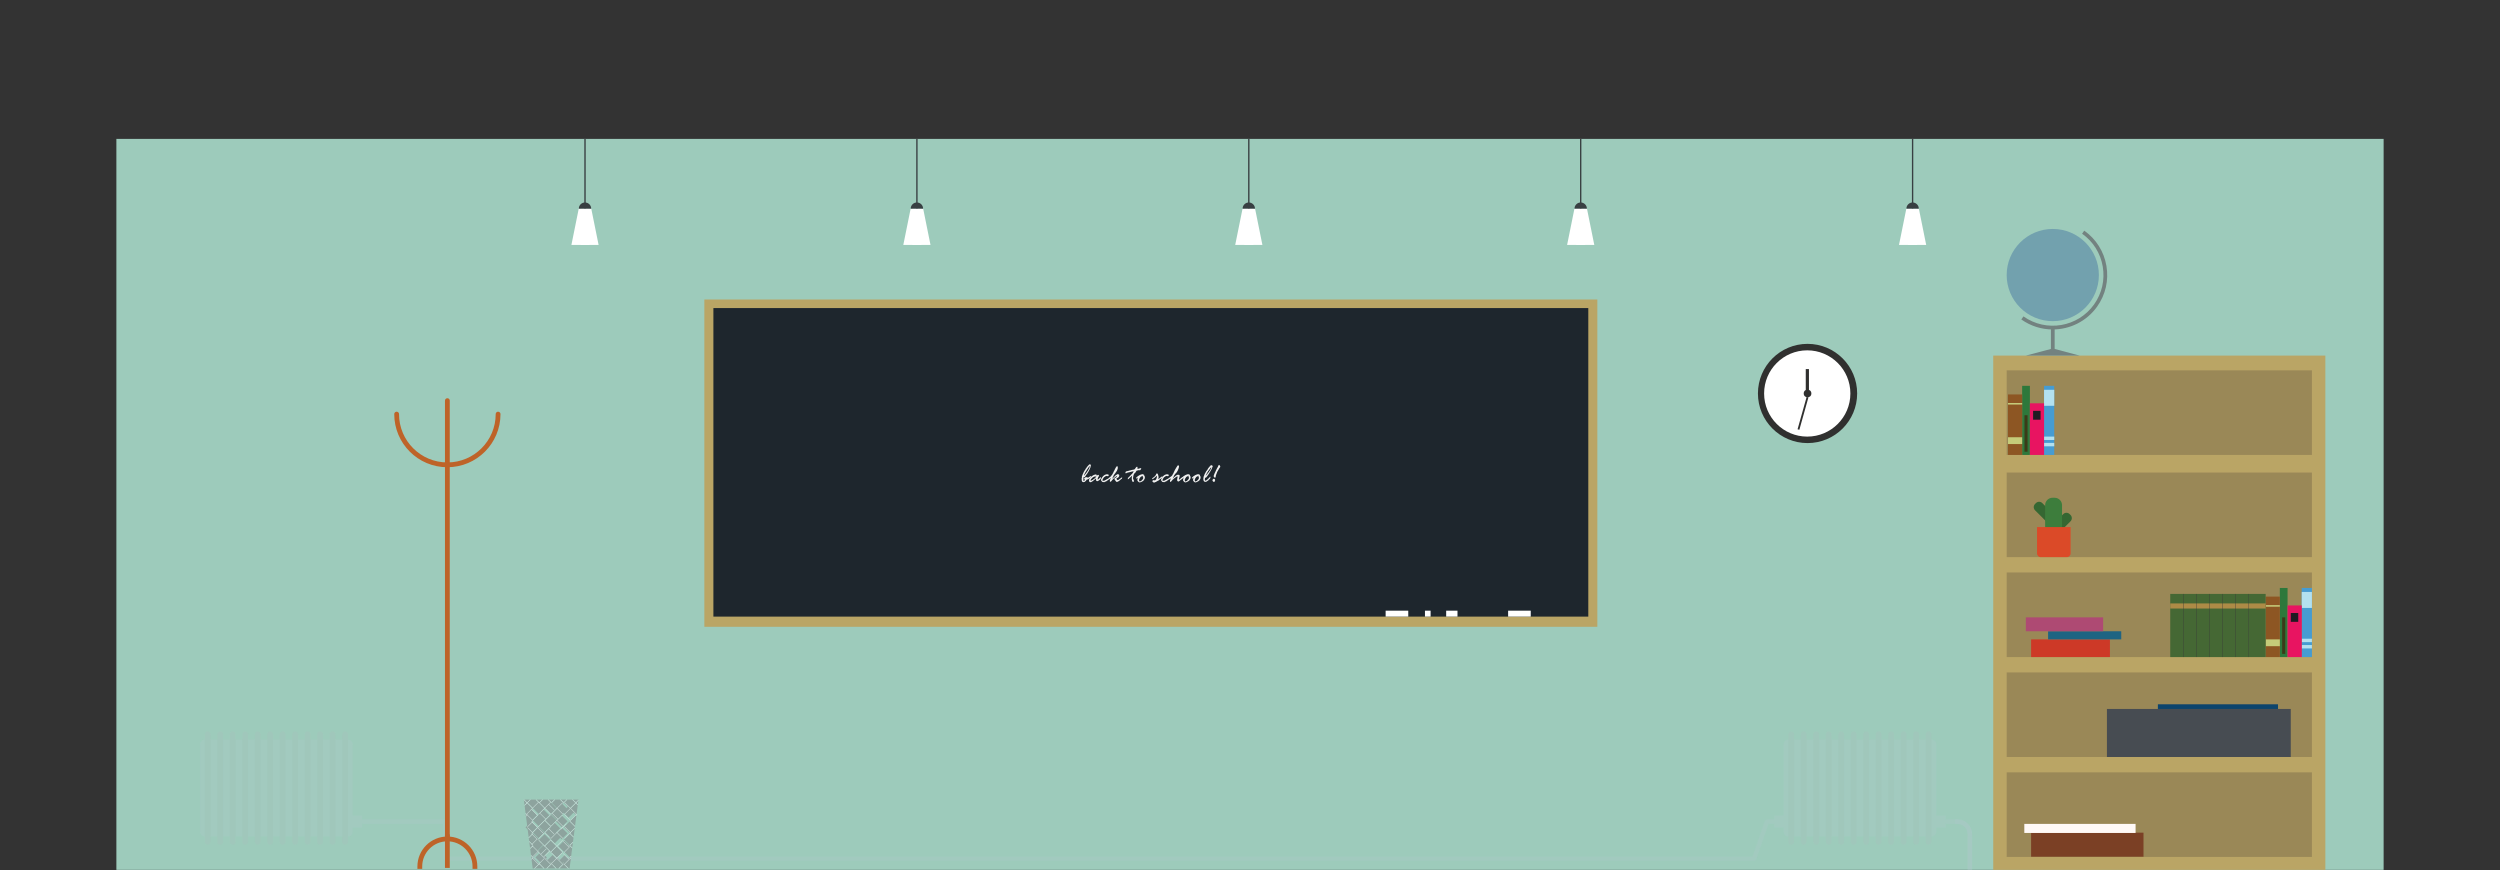 <?xml version="1.0" encoding="utf-8"?>
<!-- Generator: Adobe Illustrator 16.0.0, SVG Export Plug-In . SVG Version: 6.00 Build 0)  -->
<!DOCTYPE svg PUBLIC "-//W3C//DTD SVG 1.1//EN" "http://www.w3.org/Graphics/SVG/1.1/DTD/svg11.dtd">
<svg version="1.1" id="Layer_1" xmlns="http://www.w3.org/2000/svg" xmlns:xlink="http://www.w3.org/1999/xlink" x="0px" y="0px"
	 width="906.396px" height="315.486px" viewBox="2246.686 -5.117 906.396 315.486"
	 enable-background="new 2246.686 -5.117 906.396 315.486" xml:space="preserve">
<rect x="2246.686" y="-5.117" width="906.396" height="315.486" fill="#333333" stroke="none"/>
<rect x="2288.88" y="45.239" fill="#9DCBBB" width="822.007" height="265.023"/>
<g>
	<circle fill="#30302F" cx="2902.026" cy="137.539" r="17.988"/>
	<circle fill="#FFFFFF" cx="2901.918" cy="137.539" r="15.639"/>
	<circle fill="#30302F" cx="2902.026" cy="137.539" r="1.387"/>
	<rect x="2901.379" y="128.696" fill="#30302F" width="1.158" height="8.843"/>
	
		<rect x="2900.038" y="137.412" transform="matrix(0.963 0.27 -0.27 0.963 146.062 -776.56)" fill="#30302F" width="0.677" height="12.196"/>
</g>
<g opacity="0.4">
	<path fill="none" stroke="#B1C6CE" stroke-width="1.641" stroke-linecap="square" stroke-miterlimit="10" d="M2956.342,292.758
		c2.501,0,4.528,2.027,4.528,4.527"/>
	<g opacity="0.5">
		
			<polyline fill="none" stroke="#B1C6CE" stroke-width="1.641" stroke-linecap="round" stroke-linejoin="round" stroke-miterlimit="10" points="
			2375.391,292.758 2408.168,292.758 2408.168,306.211 2882.652,306.211 2887.301,292.758 2891.404,292.758 		"/>
		<g>
			<g>
				<path fill="#B1C6CE" d="M2374.582,296.471c0,0.947-0.769,1.715-1.716,1.715h-51.948c-0.948,0-1.716-0.768-1.716-1.715v-31.736
					c0-0.947,0.768-1.717,1.716-1.717h51.948c0.947,0,1.716,0.77,1.716,1.717V296.471z"/>
				<rect x="2372.808" y="290.568" fill="#B1C6CE" width="5.165" height="4.377"/>
			</g>
			<g>
				<path fill="#AABAB8" d="M2320.917,300.113c0,0.592,0.479,1.072,1.072,1.072l0,0c0.593,0,1.072-0.48,1.072-1.072v-39.021
					c0-0.594-0.479-1.072-1.072-1.072l0,0c-0.593,0-1.072,0.479-1.072,1.072V300.113z"/>
				<path fill="#AABAB8" d="M2325.445,300.113c0,0.592,0.479,1.072,1.073,1.072l0,0c0.592,0,1.071-0.48,1.071-1.072v-39.021
					c0-0.594-0.479-1.072-1.071-1.072l0,0c-0.594,0-1.073,0.479-1.073,1.072V300.113z"/>
				<path fill="#AABAB8" d="M2329.973,300.113c0,0.592,0.479,1.072,1.071,1.072l0,0c0.593,0,1.073-0.48,1.073-1.072v-39.021
					c0-0.594-0.48-1.072-1.073-1.072l0,0c-0.592,0-1.071,0.479-1.071,1.072V300.113z"/>
				<path fill="#AABAB8" d="M2334.5,300.113c0,0.592,0.479,1.072,1.072,1.072l0,0c0.592,0,1.072-0.48,1.072-1.072v-39.021
					c0-0.594-0.48-1.072-1.072-1.072l0,0c-0.593,0-1.072,0.479-1.072,1.072V300.113z"/>
				<path fill="#AABAB8" d="M2339.028,300.113c0,0.592,0.48,1.072,1.072,1.072l0,0c0.592,0,1.072-0.48,1.072-1.072v-39.021
					c0-0.594-0.48-1.072-1.072-1.072l0,0c-0.592,0-1.072,0.479-1.072,1.072V300.113z"/>
				<path fill="#AABAB8" d="M2343.555,300.113c0,0.592,0.48,1.072,1.072,1.072l0,0c0.593,0,1.072-0.48,1.072-1.072v-39.021
					c0-0.594-0.479-1.072-1.072-1.072l0,0c-0.592,0-1.072,0.479-1.072,1.072V300.113z"/>
				<path fill="#AABAB8" d="M2348.083,300.113c0,0.592,0.48,1.072,1.073,1.072l0,0c0.592,0,1.071-0.48,1.071-1.072v-39.021
					c0-0.594-0.479-1.072-1.071-1.072l0,0c-0.593,0-1.073,0.479-1.073,1.072V300.113z"/>
				<path fill="#AABAB8" d="M2352.611,300.113c0,0.592,0.479,1.072,1.072,1.072l0,0c0.593,0,1.072-0.48,1.072-1.072v-39.021
					c0-0.594-0.479-1.072-1.072-1.072l0,0c-0.593,0-1.072,0.479-1.072,1.072V300.113z"/>
				<path fill="#AABAB8" d="M2357.138,300.113c0,0.592,0.479,1.072,1.072,1.072l0,0c0.593,0,1.072-0.48,1.072-1.072v-39.021
					c0-0.594-0.479-1.072-1.072-1.072l0,0c-0.593,0-1.072,0.479-1.072,1.072V300.113z"/>
				<path fill="#AABAB8" d="M2361.667,300.113c0,0.592,0.479,1.072,1.072,1.072l0,0c0.592,0,1.072-0.48,1.072-1.072v-39.021
					c0-0.594-0.48-1.072-1.072-1.072l0,0c-0.593,0-1.072,0.479-1.072,1.072V300.113z"/>
				<path fill="#AABAB8" d="M2366.194,300.113c0,0.592,0.479,1.072,1.072,1.072l0,0c0.592,0,1.072-0.48,1.072-1.072v-39.021
					c0-0.594-0.48-1.072-1.072-1.072l0,0c-0.593,0-1.072,0.479-1.072,1.072V300.113z"/>
				<path fill="#AABAB8" d="M2370.721,300.113c0,0.592,0.48,1.072,1.072,1.072l0,0c0.592,0,1.072-0.48,1.072-1.072v-39.021
					c0-0.594-0.48-1.072-1.072-1.072l0,0c-0.592,0-1.072,0.479-1.072,1.072V300.113z"/>
			</g>
		</g>
		<path fill="#B1C6CE" d="M2893.319,296.471c0,0.947,0.769,1.715,1.716,1.715h51.948c0.948,0,1.716-0.768,1.716-1.715v-31.736
			c0-0.947-0.768-1.717-1.716-1.717h-51.948c-0.947,0-1.716,0.77-1.716,1.717V296.471z"/>
		<rect x="2889.927" y="290.568" fill="#B1C6CE" width="5.165" height="4.377"/>
		<rect x="2946.983" y="290.568" fill="#B1C6CE" width="5.165" height="4.377"/>
		<g>
			<path fill="#AABAB8" d="M2946.983,300.113c0,0.592-0.48,1.072-1.072,1.072l0,0c-0.592,0-1.072-0.48-1.072-1.072v-39.021
				c0-0.594,0.48-1.072,1.072-1.072l0,0c0.592,0,1.072,0.479,1.072,1.072V300.113z"/>
			<path fill="#AABAB8" d="M2942.456,300.113c0,0.592-0.479,1.072-1.072,1.072l0,0c-0.593,0-1.072-0.48-1.072-1.072v-39.021
				c0-0.594,0.479-1.072,1.072-1.072l0,0c0.593,0,1.072,0.479,1.072,1.072V300.113z"/>
			<path fill="#AABAB8" d="M2937.928,300.113c0,0.592-0.48,1.072-1.072,1.072l0,0c-0.592,0-1.072-0.48-1.072-1.072v-39.021
				c0-0.594,0.48-1.072,1.072-1.072l0,0c0.592,0,1.072,0.479,1.072,1.072V300.113z"/>
			<path fill="#AABAB8" d="M2933.401,300.113c0,0.592-0.48,1.072-1.073,1.072l0,0c-0.593,0-1.072-0.48-1.072-1.072v-39.021
				c0-0.594,0.479-1.072,1.072-1.072l0,0c0.593,0,1.073,0.479,1.073,1.072V300.113z"/>
			<path fill="#AABAB8" d="M2928.873,300.113c0,0.592-0.479,1.072-1.072,1.072l0,0c-0.592,0-1.072-0.48-1.072-1.072v-39.021
				c0-0.594,0.48-1.072,1.072-1.072l0,0c0.593,0,1.072,0.479,1.072,1.072V300.113z"/>
			<path fill="#AABAB8" d="M2924.345,300.113c0,0.592-0.479,1.072-1.073,1.072l0,0c-0.592,0-1.072-0.48-1.072-1.072v-39.021
				c0-0.594,0.48-1.072,1.072-1.072l0,0c0.594,0,1.073,0.479,1.073,1.072V300.113z"/>
			<path fill="#AABAB8" d="M2919.817,300.113c0,0.592-0.479,1.072-1.072,1.072l0,0c-0.592,0-1.071-0.48-1.071-1.072v-39.021
				c0-0.594,0.479-1.072,1.071-1.072l0,0c0.593,0,1.072,0.479,1.072,1.072V300.113z"/>
			<path fill="#AABAB8" d="M2915.29,300.113c0,0.592-0.479,1.072-1.072,1.072l0,0c-0.592,0-1.072-0.48-1.072-1.072v-39.021
				c0-0.594,0.48-1.072,1.072-1.072l0,0c0.593,0,1.072,0.479,1.072,1.072V300.113z"/>
			<path fill="#AABAB8" d="M2910.762,300.113c0,0.592-0.48,1.072-1.072,1.072l0,0c-0.592,0-1.072-0.48-1.072-1.072v-39.021
				c0-0.594,0.48-1.072,1.072-1.072l0,0c0.592,0,1.072,0.479,1.072,1.072V300.113z"/>
			<path fill="#AABAB8" d="M2906.235,300.113c0,0.592-0.48,1.072-1.073,1.072l0,0c-0.592,0-1.071-0.48-1.071-1.072v-39.021
				c0-0.594,0.479-1.072,1.071-1.072l0,0c0.593,0,1.073,0.479,1.073,1.072V300.113z"/>
			<path fill="#AABAB8" d="M2901.707,300.113c0,0.592-0.479,1.072-1.071,1.072l0,0c-0.593,0-1.072-0.48-1.072-1.072v-39.021
				c0-0.594,0.479-1.072,1.072-1.072l0,0c0.592,0,1.071,0.479,1.071,1.072V300.113z"/>
			<path fill="#AABAB8" d="M2897.18,300.113c0,0.592-0.481,1.072-1.073,1.072l0,0c-0.593,0-1.072-0.48-1.072-1.072v-39.021
				c0-0.594,0.479-1.072,1.072-1.072l0,0c0.592,0,1.073,0.479,1.073,1.072V300.113z"/>
		</g>
		
			<line fill="none" stroke="#B1C6CE" stroke-width="1.641" stroke-linecap="square" stroke-linejoin="round" stroke-miterlimit="10" x1="2948.592" y1="292.758" x2="2955.704" y2="292.758"/>
	</g>
	
		<line fill="none" stroke="#B1C6CE" stroke-width="1.641" stroke-linejoin="round" stroke-miterlimit="10" x1="2960.871" y1="298.039" x2="2960.871" y2="310.262"/>
</g>
<g opacity="0.7">
	<polygon fill="none" points="2455.327,294.789 2455.141,294.604 2455.086,295.029 	"/>
	
		<rect x="2447.347" y="293.31" transform="matrix(0.707 0.707 -0.707 0.707 924.784 -1644.526)" fill="#869291" width="2.954" height="2.957"/>
	
		<rect x="2445.14" y="295.516" transform="matrix(0.707 0.707 -0.707 0.707 926.604 -1643.032)" fill="#869291" width="2.955" height="2.955"/>
	<polygon fill="#869291" points="2439.999,297.111 2438.395,298.715 2438.539,299.83 2439.999,301.291 2442.089,299.201 	"/>
	<polygon fill="#869291" points="2438.842,284.797 2436.743,284.797 2437.793,285.848 	"/>
	<polygon fill="#869291" points="2446.502,308.025 2444.412,305.936 2442.322,308.027 2444.054,309.76 2444.769,309.76 	"/>
	<polygon fill="#869291" points="2436.614,284.9 2436.856,286.783 2437.676,285.963 	"/>
	
		<rect x="2440.727" y="295.516" transform="matrix(0.707 0.707 -0.707 0.707 925.312 -1639.912)" fill="#869291" width="2.955" height="2.956"/>
	
		<rect x="2442.933" y="293.311" transform="matrix(0.707 0.707 -0.707 0.707 924.399 -1642.118)" fill="#869291" width="2.955" height="2.956"/>
	
		<rect x="2445.139" y="304.342" transform="matrix(0.707 -0.707 0.707 0.707 501.058 1820.501)" fill="#869291" width="2.957" height="2.955"/>
	<polygon fill="#869291" points="2439.999,301.523 2438.899,302.623 2439.192,304.896 2439.999,305.703 2442.089,303.613 	"/>
	
		<rect x="2445.14" y="291.104" transform="matrix(0.707 0.707 -0.707 0.707 923.485 -1644.325)" fill="#869291" width="2.955" height="2.955"/>
	<polygon fill="#869291" points="2449.181,309.76 2450.915,308.025 2448.825,305.936 2446.734,308.025 2448.467,309.76 
		2449.005,309.76 	"/>
	
		<rect x="2442.934" y="302.135" transform="matrix(0.707 -0.707 0.707 0.707 500.911 1816.932)" fill="#869291" width="2.956" height="2.956"/>
	
		<rect x="2440.728" y="299.928" transform="matrix(0.707 -0.707 0.707 0.707 501.825 1814.727)" fill="#869291" width="2.956" height="2.958"/>
	<polygon fill="#869291" points="2451.146,308.025 2452.879,309.76 2453.188,309.76 2453.629,306.328 2453.237,305.936 	"/>
	
		<rect x="2449.551" y="304.342" transform="matrix(0.707 -0.707 0.707 0.707 502.352 1823.623)" fill="#869291" width="2.957" height="2.955"/>
	<polygon fill="#869291" points="2453.237,301.523 2451.146,303.613 2453.237,305.703 2453.781,305.16 2454.133,302.42 	"/>
	<polygon fill="#869291" points="2449.413,309.76 2452.647,309.76 2451.03,308.143 	"/>
	
		<rect x="2447.347" y="302.136" transform="matrix(0.707 -0.707 0.707 0.707 502.557 1820.507)" fill="#869291" width="2.955" height="2.955"/>
	
		<rect x="2445.14" y="299.929" transform="matrix(0.707 -0.707 0.707 0.707 503.471 1818.3)" fill="#869291" width="2.955" height="2.957"/>
	<polygon fill="#869291" points="2453.657,306.123 2453.747,305.426 2453.353,305.82 	"/>
	
		<rect x="2449.552" y="286.692" transform="matrix(0.707 0.707 -0.707 0.707 921.205 -1648.38)" fill="#869291" width="2.956" height="2.955"/>
	
		<rect x="2451.758" y="288.898" transform="matrix(-0.707 0.707 -0.707 -0.707 4392.55 -1239.904)" fill="#869291" width="2.957" height="2.955"/>
	<polygon fill="#869291" points="2455.168,294.398 2455.645,290.693 2455.443,290.492 2453.353,292.582 	"/>
	
		<rect x="2442.934" y="297.723" transform="matrix(0.707 -0.707 0.707 0.707 504.385 1816.094)" fill="#869291" width="2.955" height="2.955"/>
	
		<rect x="2447.346" y="288.897" transform="matrix(0.707 0.707 -0.707 0.707 922.57 -1646.531)" fill="#869291" width="2.955" height="2.956"/>
	<polygon fill="#869291" points="2455.443,290.26 2455.74,289.963 2456.149,286.785 2455.443,286.08 2453.353,288.17 	"/>
	<polygon fill="#869291" points="2452.08,284.797 2449.981,284.797 2451.03,285.848 	"/>
	<polygon fill="#869291" points="2446.501,285.963 2445.336,284.797 2444,284.797 2443.487,284.797 2442.322,285.963 
		2444.412,288.053 	"/>
	<polygon fill="#869291" points="2447.667,284.797 2445.569,284.797 2446.618,285.848 	"/>
	<polygon fill="#869291" points="2437.92,295.031 2438.368,298.51 2439.883,296.994 	"/>
	<polygon fill="#869291" points="2456.176,286.58 2456.358,285.164 2455.559,285.963 	"/>
	<polygon fill="#869291" points="2456.393,284.898 2456.406,284.797 2454.394,284.797 2455.443,285.848 	"/>
	
		<rect x="2440.727" y="304.343" transform="matrix(-0.707 -0.707 0.707 -0.707 3953.311 2248.615)" fill="#869291" width="2.956" height="2.955"/>
	
		<rect x="2447.346" y="297.723" transform="matrix(0.707 -0.707 0.707 0.707 504.967 1818.307)" fill="#869291" width="2.957" height="2.957"/>
	
		<rect x="2449.552" y="299.93" transform="matrix(-0.707 -0.707 0.707 -0.707 3971.043 2247.676)" fill="#869291" width="2.955" height="2.956"/>
	
		<rect x="2440.727" y="286.692" transform="matrix(0.707 0.707 -0.707 0.707 919.072 -1642.497)" fill="#869291" width="2.955" height="2.956"/>
	
		<rect x="2449.552" y="295.516" transform="matrix(0.707 0.707 -0.707 0.707 927.443 -1645.797)" fill="#869291" width="2.956" height="2.955"/>
	<polygon fill="#869291" points="2439.882,292.582 2437.793,290.492 2437.387,290.898 2437.864,294.6 	"/>
	
		<rect x="2438.521" y="288.898" transform="matrix(0.707 0.707 -0.707 0.707 919.535 -1639.936)" fill="#869291" width="2.956" height="2.957"/>
	<polygon fill="#869291" points="2443.254,284.797 2441.156,284.797 2442.206,285.848 	"/>
	
		<rect x="2440.727" y="291.104" transform="matrix(0.707 0.707 -0.707 0.707 922.192 -1641.205)" fill="#869291" width="2.955" height="2.956"/>
	
		<rect x="2442.934" y="288.897" transform="matrix(0.707 0.707 -0.707 0.707 920.826 -1643.055)" fill="#869291" width="2.956" height="2.956"/>
	
		<rect x="2438.521" y="293.311" transform="matrix(0.707 0.707 -0.707 0.707 922.654 -1638.644)" fill="#869291" width="2.956" height="2.954"/>
	<polygon fill="#869291" points="2437.267,289.967 2437.36,290.691 2437.676,290.377 	"/>
	<polygon fill="#869291" points="2438.573,300.098 2438.872,302.418 2439.882,301.406 	"/>
	<polygon fill="#869291" points="2453.237,297.111 2451.147,299.201 2453.237,301.291 2454.434,300.094 2454.637,298.512 	"/>
	
		<rect x="2445.14" y="286.692" transform="matrix(0.707 0.707 -0.707 0.707 920.365 -1645.617)" fill="#869291" width="2.955" height="2.955"/>
	<polygon fill="#869291" points="2451.147,285.963 2453.237,288.053 2455.327,285.963 2454.162,284.797 2452.312,284.797 	"/>
	<polygon fill="#869291" points="2450.915,285.963 2449.749,284.797 2449.005,284.797 2447.899,284.797 2446.733,285.963 
		2448.825,288.053 	"/>
	<polygon fill="#869291" points="2445.001,309.76 2448.235,309.76 2446.618,308.143 	"/>
	<polygon fill="#869291" points="2440.588,309.76 2443.823,309.76 2442.206,308.143 	"/>
	<polygon fill="#869291" points="2439.226,305.162 2439.376,306.326 2439.882,305.82 	"/>
	<polygon fill="#869291" points="2439.999,305.936 2439.403,306.533 2439.819,309.76 2440.356,309.76 2442.089,308.027 	"/>
	<polygon fill="#869291" points="2442.089,285.963 2440.924,284.797 2439.075,284.797 2437.909,285.963 2439.999,288.053 	"/>
	<polygon fill="#869291" points="2454.161,302.215 2454.399,300.361 2453.353,301.408 	"/>
	<polygon fill="#869291" points="2453.237,296.879 2455.086,295.029 2455.141,294.604 2453.237,292.699 2451.146,294.787 	"/>
	<polygon fill="#869291" points="2455.672,290.488 2455.706,290.23 2455.559,290.375 	"/>
	<polygon fill="#869291" points="2454.665,298.307 2455.052,295.295 2453.353,296.994 	"/>
	<polygon fill="#869291" points="2437.793,290.26 2439.882,288.17 2437.793,286.08 2436.883,286.988 2437.233,289.699 	"/>
	
		<rect x="2449.552" y="291.104" transform="matrix(0.707 0.707 -0.707 0.707 924.324 -1647.088)" fill="#869291" width="2.956" height="2.955"/>
	<polygon fill="#E9F0F3" points="2455.327,285.963 2455.443,285.848 2454.394,284.797 2454.162,284.797 	"/>
	<polygon fill="#E9F0F3" points="2455.443,286.08 2456.149,286.785 2456.176,286.58 2455.559,285.963 	"/>
	<polygon fill="#E9F0F3" points="2455.443,290.492 2455.645,290.693 2455.672,290.488 2455.559,290.375 	"/>
	
		<rect x="2454.258" y="287.795" transform="matrix(-0.71 0.704 -0.704 -0.71 4400.809 -1233.462)" fill="#E9F0F3" width="0.164" height="2.955"/>
	
		<rect x="2452.051" y="285.589" transform="matrix(-0.704 0.71 -0.71 -0.704 4382.619 -1251.958)" fill="#E9F0F3" width="0.165" height="2.955"/>
	<polygon fill="#E9F0F3" points="2449.981,284.797 2449.749,284.797 2450.915,285.963 2451.03,285.848 	"/>
	
		<rect x="2448.449" y="289.191" transform="matrix(0.707 0.707 -0.707 0.707 922.114 -1647.634)" fill="#E9F0F3" width="2.955" height="0.163"/>
	<polygon fill="#E9F0F3" points="2445.569,284.797 2445.336,284.797 2446.501,285.963 2446.618,285.848 	"/>
	
		<rect x="2446.243" y="286.984" transform="matrix(0.707 0.707 -0.707 0.707 919.004 -1646.007)" fill="#E9F0F3" width="2.957" height="0.164"/>
	
		<rect x="2452.052" y="290" transform="matrix(-0.71 0.704 -0.704 -0.71 4398.59 -1228.136)" fill="#E9F0F3" width="0.164" height="2.957"/>
	<polygon fill="#E9F0F3" points="2455.141,294.604 2455.168,294.398 2453.353,292.582 2453.237,292.699 	"/>
	
		<rect x="2441.831" y="286.984" transform="matrix(0.707 0.707 -0.707 0.707 918.615 -1643.6)" fill="#E9F0F3" width="2.955" height="0.165"/>
	
		<rect x="2448.449" y="293.603" transform="matrix(0.707 0.707 -0.707 0.707 925.234 -1646.342)" fill="#E9F0F3" width="2.955" height="0.164"/>
	
		<rect x="2452.052" y="294.412" transform="matrix(-0.71 0.704 -0.704 -0.71 4401.695 -1220.591)" fill="#E9F0F3" width="0.164" height="2.958"/>
	<polygon fill="#E9F0F3" points="2441.156,284.797 2440.924,284.797 2442.089,285.963 2442.206,285.848 	"/>
	
		<rect x="2446.242" y="291.397" transform="matrix(0.707 0.707 -0.707 0.707 923.48 -1645.784)" fill="#E9F0F3" width="2.958" height="0.165"/>
	<polygon fill="#E9F0F3" points="2453.237,297.111 2454.637,298.512 2454.665,298.307 2453.353,296.994 	"/>
	
		<rect x="2444.037" y="289.191" transform="matrix(0.707 0.707 -0.707 0.707 920.821 -1644.514)" fill="#E9F0F3" width="2.955" height="0.164"/>
	
		<rect x="2444.037" y="293.603" transform="matrix(0.707 0.707 -0.707 0.707 923.942 -1643.221)" fill="#E9F0F3" width="2.955" height="0.165"/>
	
		<rect x="2441.83" y="291.397" transform="matrix(0.707 0.707 -0.707 0.707 922.187 -1642.663)" fill="#E9F0F3" width="2.958" height="0.164"/>
	
		<rect x="2439.624" y="289.191" transform="matrix(0.707 0.707 -0.707 0.707 919.078 -1641.038)" fill="#E9F0F3" width="2.956" height="0.164"/>
	
		<rect x="2437.418" y="286.984" transform="matrix(0.707 0.707 -0.707 0.707 917.323 -1640.48)" fill="#E9F0F3" width="2.955" height="0.164"/>
	<polygon fill="#E9F0F3" points="2453.237,301.523 2454.133,302.42 2454.161,302.215 2453.353,301.408 	"/>
	
		<rect x="2448.449" y="298.015" transform="matrix(0.707 0.707 -0.707 0.707 928.354 -1645.049)" fill="#E9F0F3" width="2.955" height="0.164"/>
	
		<rect x="2446.243" y="295.81" transform="matrix(0.707 0.707 -0.707 0.707 925.242 -1643.425)" fill="#E9F0F3" width="2.957" height="0.163"/>
	<polygon fill="#E9F0F3" points="2437.793,285.848 2436.743,284.797 2436.6,284.797 2436.614,284.9 2437.676,285.963 	"/>
	
		<rect x="2450.655" y="300.221" transform="matrix(-0.707 -0.707 0.707 -0.707 3973.252 2246.926)" fill="#E9F0F3" width="2.958" height="0.165"/>
	
		<rect x="2441.831" y="295.81" transform="matrix(0.707 0.707 -0.707 0.707 924.403 -1640.661)" fill="#E9F0F3" width="2.956" height="0.163"/>
	
		<rect x="2439.624" y="293.603" transform="matrix(0.707 0.707 -0.707 0.707 922.198 -1639.747)" fill="#E9F0F3" width="2.956" height="0.165"/>
	
		<rect x="2447.639" y="298.826" transform="matrix(0.707 -0.707 0.707 0.707 504.573 1818.757)" fill="#E9F0F3" width="0.163" height="2.957"/>
	
		<rect x="2444.037" y="298.015" transform="matrix(0.707 0.707 -0.707 0.707 927.062 -1641.929)" fill="#E9F0F3" width="2.955" height="0.165"/>
	<polygon fill="#E9F0F3" points="2437.793,290.26 2437.233,289.699 2437.267,289.967 2437.676,290.377 	"/>
	
		<rect x="2449.846" y="301.033" transform="matrix(0.707 -0.707 0.707 0.707 503.66 1820.964)" fill="#E9F0F3" width="0.163" height="2.955"/>
	<polygon fill="#E9F0F3" points="2453.237,305.936 2453.629,306.328 2453.657,306.123 2453.353,305.82 	"/>
	
		<rect x="2450.655" y="304.633" transform="matrix(-0.707 -0.707 0.707 -0.707 3970.132 2254.457)" fill="#E9F0F3" width="2.958" height="0.165"/>
	
		<rect x="2437.418" y="291.398" transform="matrix(0.707 0.707 -0.707 0.707 920.443 -1639.188)" fill="#E9F0F3" width="2.955" height="0.163"/>
	
		<rect x="2443.227" y="298.826" transform="matrix(0.71 -0.704 0.704 0.71 496.905 1807.438)" fill="#E9F0F3" width="0.164" height="2.955"/>
	
		<rect x="2449.846" y="305.445" transform="matrix(0.707 -0.707 0.707 0.707 500.54 1822.256)" fill="#E9F0F3" width="0.163" height="2.955"/>
	
		<rect x="2439.624" y="298.015" transform="matrix(0.707 0.707 -0.707 0.707 925.317 -1638.455)" fill="#E9F0F3" width="2.956" height="0.165"/>
	<polygon fill="#E9F0F3" points="2451.03,308.143 2452.647,309.76 2452.879,309.76 2451.146,308.025 	"/>
	
		<rect x="2445.433" y="301.032" transform="matrix(0.704 -0.71 0.71 0.704 508.726 1825.96)" fill="#E9F0F3" width="0.165" height="2.956"/>
	
		<rect x="2447.639" y="303.238" transform="matrix(0.713 -0.701 0.701 0.713 488.789 1803.642)" fill="#E9F0F3" width="0.164" height="2.957"/>
	<polygon fill="#E9F0F3" points="2439.883,296.994 2439.999,296.879 2437.909,294.787 2437.891,294.807 2437.92,295.031 	"/>
	
		<rect x="2445.433" y="305.445" transform="matrix(0.71 -0.704 0.704 0.71 492.884 1810.91)" fill="#E9F0F3" width="0.164" height="2.956"/>
	
		<rect x="2443.227" y="303.238" transform="matrix(0.707 -0.707 0.707 0.707 500.161 1816.929)" fill="#E9F0F3" width="0.163" height="2.957"/>
	
		<rect x="2441.02" y="301.032" transform="matrix(0.704 -0.71 0.71 0.704 507.42 1822.827)" fill="#E9F0F3" width="0.165" height="2.956"/>
	<polygon fill="#E9F0F3" points="2439.999,301.291 2438.539,299.83 2438.573,300.098 2439.882,301.406 	"/>
	<polygon fill="#E9F0F3" points="2446.734,308.025 2446.618,308.143 2448.235,309.76 2448.467,309.76 	"/>
	<polygon fill="#E9F0F3" points="2444.054,309.76 2442.322,308.027 2442.206,308.143 2443.823,309.76 2444,309.76 	"/>
	
		<rect x="2441.02" y="305.445" transform="matrix(0.71 -0.704 0.704 0.71 491.604 1807.803)" fill="#E9F0F3" width="0.164" height="2.958"/>
	<polygon fill="#E9F0F3" points="2439.999,305.703 2439.192,304.896 2439.226,305.162 2439.882,305.82 	"/>
	<polygon fill="#E9F0F3" points="2437.909,285.963 2439.075,284.797 2438.842,284.797 2437.793,285.848 	"/>
	<polygon fill="#E9F0F3" points="2437.793,286.08 2437.676,285.963 2436.856,286.783 2436.883,286.988 	"/>
	
		<rect x="2437.711" y="285.881" transform="matrix(0.713 -0.701 0.701 0.713 499.088 1791.299)" fill="#E9F0F3" width="0.164" height="0.166"/>
	
		<rect x="2441.02" y="285.588" transform="matrix(0.704 0.71 -0.71 0.704 926.054 -1648.396)" fill="#E9F0F3" width="0.165" height="2.956"/>
	<polygon fill="#E9F0F3" points="2442.322,285.963 2443.487,284.797 2443.254,284.797 2442.206,285.848 	"/>
	
		<rect x="2438.814" y="287.795" transform="matrix(0.71 0.704 -0.704 0.71 910.757 -1633.403)" fill="#E9F0F3" width="0.164" height="2.955"/>
	<polygon fill="#E9F0F3" points="2437.793,290.492 2437.676,290.377 2437.36,290.691 2437.387,290.898 	"/>
	
		<rect x="2442.124" y="285.881" transform="matrix(0.71 0.704 -0.704 0.71 909.386 -1636.693)" fill="#E9F0F3" width="0.164" height="0.164"/>
	
		<rect x="2439.916" y="288.087" transform="matrix(0.704 0.71 -0.71 0.704 926.511 -1647.286)" fill="#E9F0F3" width="0.165" height="0.165"/>
	
		<rect x="2437.712" y="290.294" transform="matrix(-0.707 0.707 -0.707 -0.707 4366.9 -1228.078)" fill="#E9F0F3" width="0.163" height="0.164"/>
	
		<rect x="2443.227" y="287.795" transform="matrix(0.71 0.704 -0.704 0.71 912.036 -1636.51)" fill="#E9F0F3" width="0.164" height="2.955"/>
	
		<rect x="2445.432" y="285.589" transform="matrix(0.704 0.71 -0.71 0.704 927.359 -1651.529)" fill="#E9F0F3" width="0.165" height="2.955"/>
	
		<rect x="2441.02" y="290.001" transform="matrix(0.704 0.71 -0.71 0.704 929.187 -1647.09)" fill="#E9F0F3" width="0.165" height="2.958"/>
	<polygon fill="#E9F0F3" points="2446.733,285.963 2447.899,284.797 2447.667,284.797 2446.618,285.848 	"/>
	<polygon fill="#E9F0F3" points="2437.909,294.787 2439.999,292.699 2439.882,292.582 2437.864,294.6 2437.885,294.766 	"/>
	
		<rect x="2446.536" y="285.881" transform="matrix(0.707 0.707 -0.707 0.707 918.804 -1646.263)" fill="#E9F0F3" width="0.163" height="0.164"/>
	
		<rect x="2444.329" y="288.087" transform="matrix(0.704 0.71 -0.71 0.704 927.817 -1650.419)" fill="#E9F0F3" width="0.165" height="0.165"/>
	
		<rect x="2442.124" y="290.293" transform="matrix(0.707 0.707 -0.707 0.707 920.631 -1641.851)" fill="#E9F0F3" width="0.163" height="0.164"/>
	
		<rect x="2439.917" y="292.5" transform="matrix(0.71 0.704 -0.704 0.71 913.407 -1633.22)" fill="#E9F0F3" width="0.164" height="0.164"/>
	<polygon fill="#E9F0F3" points="2437.885,294.766 2437.891,294.807 2437.909,294.787 	"/>
	
		<rect x="2447.639" y="287.795" transform="matrix(0.713 0.701 -0.701 0.713 905.259 -1633.181)" fill="#E9F0F3" width="0.164" height="2.955"/>
	
		<rect x="2449.845" y="285.589" transform="matrix(0.701 0.713 -0.713 0.701 936.87 -1661.063)" fill="#E9F0F3" width="0.164" height="2.955"/>
	
		<rect x="2445.432" y="290.001" transform="matrix(0.701 0.713 -0.713 0.701 938.698 -1656.598)" fill="#E9F0F3" width="0.164" height="2.958"/>
	<polygon fill="#E9F0F3" points="2451.147,285.963 2452.312,284.797 2452.08,284.797 2451.03,285.848 	"/>
	
		<rect x="2443.226" y="292.208" transform="matrix(0.704 0.71 -0.71 0.704 931.407 -1648.004)" fill="#E9F0F3" width="0.165" height="2.955"/>
	
		<rect x="2441.02" y="294.414" transform="matrix(0.71 0.704 -0.704 0.71 916.057 -1633.038)" fill="#E9F0F3" width="0.164" height="2.956"/>
	<polygon fill="#E9F0F3" points="2439.999,297.111 2439.883,296.994 2438.368,298.51 2438.395,298.715 	"/>
	
		<rect x="2450.948" y="285.881" transform="matrix(0.713 0.701 -0.701 0.713 903.888 -1636.451)" fill="#E9F0F3" width="0.164" height="0.163"/>
	
		<rect x="2448.741" y="288.087" transform="matrix(0.701 0.713 -0.713 0.701 937.327 -1659.947)" fill="#E9F0F3" width="0.164" height="0.166"/>
	
		<rect x="2446.536" y="290.294" transform="matrix(0.71 0.704 -0.704 0.71 913.772 -1638.521)" fill="#E9F0F3" width="0.164" height="0.163"/>
	
		<rect x="2444.33" y="292.5" transform="matrix(0.71 0.704 -0.704 0.71 914.686 -1636.327)" fill="#E9F0F3" width="0.164" height="0.164"/>
	
		<rect x="2442.123" y="294.707" transform="matrix(0.701 0.713 -0.713 0.701 940.069 -1653.249)" fill="#E9F0F3" width="0.164" height="0.165"/>
	
		<rect x="2439.917" y="296.913" transform="matrix(0.71 0.704 -0.704 0.71 916.513 -1631.941)" fill="#E9F0F3" width="0.164" height="0.163"/>
	
		<rect x="2443.226" y="296.62" transform="matrix(0.704 0.71 -0.71 0.704 934.539 -1646.699)" fill="#E9F0F3" width="0.165" height="2.955"/>
	<polygon fill="#E9F0F3" points="2438.872,302.418 2438.899,302.623 2439.999,301.523 2439.882,301.406 	"/>
	
		<rect x="2439.624" y="300.222" transform="matrix(0.707 -0.707 0.707 0.707 502.282 1813.624)" fill="#E9F0F3" width="2.956" height="0.164"/>
	
		<rect x="2450.656" y="289.191" transform="matrix(-0.707 0.707 -0.707 -0.707 4390.601 -1240.101)" fill="#E9F0F3" width="2.955" height="0.164"/>
	
		<rect x="2452.862" y="286.984" transform="matrix(-0.707 0.707 -0.707 -0.707 4392.807 -1245.427)" fill="#E9F0F3" width="2.955" height="0.165"/>
	
		<rect x="2445.433" y="294.414" transform="matrix(0.71 0.704 -0.704 0.71 917.336 -1636.145)" fill="#E9F0F3" width="0.164" height="2.955"/>
	
		<rect x="2449.845" y="290.001" transform="matrix(0.701 0.713 -0.713 0.701 940.017 -1659.745)" fill="#E9F0F3" width="0.164" height="2.957"/>
	
		<rect x="2447.638" y="292.208" transform="matrix(0.707 0.707 -0.707 0.707 924.588 -1644.782)" fill="#E9F0F3" width="0.166" height="2.955"/>
	<polygon fill="#E9F0F3" points="2455.559,285.963 2456.358,285.164 2456.393,284.898 2455.443,285.848 	"/>
	
		<rect x="2455.361" y="285.881" transform="matrix(0.71 0.704 -0.704 0.71 913.223 -1646.014)" fill="#E9F0F3" width="0.164" height="0.164"/>
	
		<rect x="2453.155" y="288.086" transform="matrix(-0.71 0.704 -0.704 -0.71 4398.145 -1234.573)" fill="#E9F0F3" width="0.164" height="0.165"/>
	
		<rect x="2450.948" y="290.294" transform="matrix(0.713 0.701 -0.701 0.713 906.981 -1635.185)" fill="#E9F0F3" width="0.164" height="0.163"/>
	
		<rect x="2448.742" y="292.5" transform="matrix(0.707 0.707 -0.707 0.707 924.131 -1645.884)" fill="#E9F0F3" width="0.163" height="0.164"/>
	
		<rect x="2446.535" y="294.707" transform="matrix(0.701 0.713 -0.713 0.701 941.388 -1656.395)" fill="#E9F0F3" width="0.164" height="0.165"/>
	
		<rect x="2444.33" y="296.912" transform="matrix(0.71 0.704 -0.704 0.71 917.793 -1635.048)" fill="#E9F0F3" width="0.164" height="0.164"/>
	
		<rect x="2442.123" y="299.118" transform="matrix(0.704 -0.71 0.71 0.704 510.096 1822.631)" fill="#E9F0F3" width="0.165" height="0.164"/>
	
		<rect x="2439.917" y="301.325" transform="matrix(0.71 -0.704 0.704 0.71 495.169 1805.427)" fill="#E9F0F3" width="0.164" height="0.165"/>
	<polygon fill="#E9F0F3" points="2455.706,290.23 2455.74,289.963 2455.443,290.26 2455.559,290.375 	"/>
	<polygon fill="#E9F0F3" points="2439.882,305.82 2439.376,306.326 2439.403,306.533 2439.999,305.936 	"/>
	
		<rect x="2444.037" y="300.222" transform="matrix(0.707 -0.707 0.707 0.707 503.928 1817.197)" fill="#E9F0F3" width="2.955" height="0.164"/>
	
		<rect x="2450.656" y="293.602" transform="matrix(-0.708 0.707 -0.707 -0.708 4394.79 -1231.207)" fill="#E9F0F3" width="2.955" height="0.165"/>
	
		<rect x="2447.638" y="296.62" transform="matrix(0.707 0.707 -0.707 0.707 927.708 -1643.489)" fill="#E9F0F3" width="0.166" height="2.955"/>
	
		<rect x="2449.845" y="294.413" transform="matrix(0.701 0.713 -0.713 0.701 943.163 -1658.426)" fill="#E9F0F3" width="0.164" height="2.957"/>
	
		<rect x="2441.02" y="303.238" transform="matrix(0.71 0.704 -0.704 0.71 922.27 -1630.479)" fill="#E9F0F3" width="0.164" height="2.956"/>
	
		<rect x="2452.862" y="291.396" transform="matrix(-0.707 0.707 -0.707 -0.707 4395.927 -1237.895)" fill="#E9F0F3" width="2.955" height="0.165"/>
	
		<rect x="2441.83" y="302.428" transform="matrix(0.707 -0.707 0.707 0.707 502.429 1817.189)" fill="#E9F0F3" width="2.957" height="0.163"/>
	
		<rect x="2455.36" y="290.294" transform="matrix(-0.704 0.71 -0.71 -0.704 4390.607 -1248.668)" fill="#E9F0F3" width="0.165" height="0.164"/>
	
		<rect x="2453.154" y="292.501" transform="matrix(-0.704 0.71 -0.71 -0.704 4388.416 -1243.34)" fill="#E9F0F3" width="0.165" height="0.164"/>
	
		<rect x="2450.948" y="294.706" transform="matrix(0.71 0.704 -0.704 0.71 918.158 -1640.348)" fill="#E9F0F3" width="0.164" height="0.163"/>
	
		<rect x="2448.742" y="296.912" transform="matrix(0.707 0.707 -0.707 0.707 927.25 -1644.592)" fill="#E9F0F3" width="0.163" height="0.164"/>
	
		<rect x="2446.535" y="299.118" transform="matrix(0.704 -0.71 0.71 0.704 511.402 1825.764)" fill="#E9F0F3" width="0.165" height="0.164"/>
	
		<rect x="2444.33" y="301.325" transform="matrix(0.71 -0.704 0.704 0.71 496.448 1808.534)" fill="#E9F0F3" width="0.164" height="0.165"/>
	
		<rect x="2442.124" y="303.531" transform="matrix(0.71 -0.704 0.704 0.71 494.255 1807.621)" fill="#E9F0F3" width="0.164" height="0.164"/>
	
		<rect x="2439.916" y="305.738" transform="matrix(0.704 -0.71 0.71 0.704 504.743 1823.023)" fill="#E9F0F3" width="0.165" height="0.164"/>
	
		<rect x="2450.656" y="298.015" transform="matrix(-0.707 0.707 -0.707 -0.707 4396.841 -1225.036)" fill="#E9F0F3" width="2.955" height="0.165"/>
	
		<rect x="2441.831" y="306.841" transform="matrix(0.707 -0.707 0.707 0.707 498.601 1817.576)" fill="#E9F0F3" width="2.955" height="0.165"/>
	
		<rect x="2448.449" y="300.223" transform="matrix(0.707 -0.707 0.707 0.707 505.22 1820.317)" fill="#E9F0F3" width="2.955" height="0.164"/>
	<polygon fill="#E9F0F3" points="2455.052,295.295 2455.086,295.029 2453.237,296.879 2453.353,296.994 	"/>
	
		<rect x="2446.243" y="302.429" transform="matrix(0.707 -0.707 0.707 0.707 503.014 1819.404)" fill="#E9F0F3" width="2.955" height="0.164"/>
	
		<rect x="2444.037" y="304.634" transform="matrix(0.707 -0.707 0.707 0.707 500.454 1818.036)" fill="#E9F0F3" width="2.956" height="0.165"/>
	<polygon fill="#E9F0F3" points="2442.089,308.027 2440.356,309.76 2440.588,309.76 2442.206,308.143 	"/>
	
		<rect x="2453.154" y="296.913" transform="matrix(-0.704 0.71 -0.71 -0.704 4391.548 -1235.821)" fill="#E9F0F3" width="0.165" height="0.164"/>
	
		<rect x="2450.949" y="299.119" transform="matrix(-0.707 -0.707 0.707 -0.707 3972.604 2243.909)" fill="#E9F0F3" width="0.163" height="0.164"/>
	
		<rect x="2448.742" y="301.325" transform="matrix(0.707 -0.707 0.707 0.707 504.117 1819.861)" fill="#E9F0F3" width="0.166" height="0.164"/>
	
		<rect x="2446.536" y="303.532" transform="matrix(0.707 -0.707 0.707 0.707 501.911 1818.946)" fill="#E9F0F3" width="0.163" height="0.163"/>
	
		<rect x="2444.329" y="305.738" transform="matrix(0.704 -0.71 0.71 0.704 506.049 1826.156)" fill="#E9F0F3" width="0.165" height="0.164"/>
	
		<rect x="2442.124" y="307.946" transform="matrix(-0.71 -0.704 0.704 -0.71 3959.489 2246.351)" fill="#E9F0F3" width="0.164" height="0.164"/>
	
		<rect x="2452.052" y="301.033" transform="matrix(-0.71 -0.704 0.704 -0.71 3980.351 2243.907)" fill="#E9F0F3" width="0.164" height="2.956"/>
	
		<rect x="2446.243" y="306.841" transform="matrix(0.707 -0.707 0.707 0.707 499.894 1820.696)" fill="#E9F0F3" width="2.955" height="0.164"/>
	
		<rect x="2448.449" y="304.635" transform="matrix(0.707 -0.707 0.707 0.707 502.1 1821.61)" fill="#E9F0F3" width="2.955" height="0.164"/>
	<polygon fill="#E9F0F3" points="2453.237,301.291 2453.353,301.408 2454.399,300.361 2454.434,300.094 	"/>
	<polygon fill="#E9F0F3" points="2446.502,308.025 2444.769,309.76 2445.001,309.76 2446.618,308.143 	"/>
	
		<rect x="2453.154" y="301.325" transform="matrix(0.704 -0.71 0.71 0.704 511.793 1831.117)" fill="#E9F0F3" width="0.165" height="0.164"/>
	
		<rect x="2450.949" y="303.531" transform="matrix(-0.707 -0.707 0.707 -0.707 3969.483 2251.44)" fill="#E9F0F3" width="0.163" height="0.164"/>
	
		<rect x="2448.742" y="305.737" transform="matrix(0.707 -0.707 0.707 0.707 500.997 1821.153)" fill="#E9F0F3" width="0.166" height="0.164"/>
	
		<rect x="2446.536" y="307.944" transform="matrix(0.71 0.704 -0.704 0.71 926.2 -1633.404)" fill="#E9F0F3" width="0.164" height="0.163"/>
	
		<rect x="2452.052" y="305.445" transform="matrix(-0.71 -0.704 0.704 -0.71 3977.244 2251.453)" fill="#E9F0F3" width="0.164" height="2.956"/>
	<polygon fill="#E9F0F3" points="2450.915,308.025 2449.181,309.76 2449.413,309.76 2451.03,308.143 	"/>
	<polygon fill="#E9F0F3" points="2453.237,305.703 2453.353,305.82 2453.747,305.426 2453.781,305.16 	"/>
	
		<rect x="2453.155" y="305.737" transform="matrix(-0.71 0.704 -0.704 -0.71 4410.574 -1204.389)" fill="#E9F0F3" width="0.164" height="0.165"/>
	
		<rect x="2450.948" y="307.944" transform="matrix(0.71 0.704 -0.704 0.71 927.479 -1636.51)" fill="#E9F0F3" width="0.164" height="0.163"/>
</g>
<g>
	<g>
		<rect x="2458.536" y="45.239" fill="#383F42" width="0.499" height="26.295"/>
		<g>
			<polygon fill="#FFFFFF" points="2460.428,83.679 2453.856,83.679 2456.514,70.536 2460.428,70.536 			"/>
			<polygon fill="#FFFFFF" points="2457.143,83.679 2463.713,83.679 2461.055,70.536 2457.143,70.536 			"/>
		</g>
		<path fill="#383F42" d="M2456.54,70.536c0-1.24,1.006-2.246,2.246-2.246s2.246,1.006,2.246,2.246"/>
	</g>
	<g>
		<rect x="2578.869" y="45.239" fill="#383F42" width="0.499" height="26.295"/>
		<g>
			<polygon fill="#FFFFFF" points="2580.761,83.679 2574.19,83.679 2576.848,70.536 2580.761,70.536 			"/>
			<polygon fill="#FFFFFF" points="2577.475,83.679 2584.047,83.679 2581.389,70.536 2577.475,70.536 			"/>
		</g>
		<path fill="#383F42" d="M2576.872,70.536c0-1.24,1.006-2.246,2.246-2.246s2.246,1.006,2.246,2.246"/>
	</g>
	<g>
		<rect x="2699.202" y="45.239" fill="#383F42" width="0.5" height="26.295"/>
		<g>
			<polygon fill="#FFFFFF" points="2701.094,83.679 2694.522,83.679 2697.181,70.536 2701.094,70.536 			"/>
			<polygon fill="#FFFFFF" points="2697.809,83.679 2704.379,83.679 2701.722,70.536 2697.809,70.536 			"/>
		</g>
		<path fill="#383F42" d="M2697.206,70.536c0-1.24,1.006-2.246,2.246-2.246s2.246,1.006,2.246,2.246"/>
	</g>
	<g>
		<rect x="2819.532" y="45.239" fill="#383F42" width="0.5" height="26.295"/>
		<g>
			<polygon fill="#FFFFFF" points="2821.424,83.679 2814.854,83.679 2817.512,70.536 2821.424,70.536 			"/>
			<polygon fill="#FFFFFF" points="2818.139,83.679 2824.709,83.679 2822.052,70.536 2818.139,70.536 			"/>
		</g>
		<path fill="#383F42" d="M2817.536,70.536c0-1.24,1.006-2.246,2.246-2.246s2.246,1.006,2.246,2.246"/>
	</g>
	<g>
		<rect x="2939.865" y="45.239" fill="#383F42" width="0.499" height="26.295"/>
		<g>
			<polygon fill="#FFFFFF" points="2941.757,83.679 2935.186,83.679 2937.844,70.536 2941.757,70.536 			"/>
			<polygon fill="#FFFFFF" points="2938.471,83.679 2945.042,83.679 2942.385,70.536 2938.471,70.536 			"/>
		</g>
		<path fill="#383F42" d="M2937.868,70.536c0-1.24,1.006-2.246,2.246-2.246s2.246,1.006,2.246,2.246"/>
	</g>
</g>
<g>
	<rect x="2969.35" y="123.807" fill="#BAA565" width="120.414" height="186.455"/>
	<g>
		<rect x="2974.222" y="166.207" fill="#9A8857" width="110.67" height="30.672"/>
		<rect x="2974.222" y="129.152" fill="#9A8857" width="110.67" height="30.67"/>
		<rect x="2974.222" y="202.439" fill="#9A8857" width="110.67" height="30.672"/>
		<rect x="2974.222" y="238.672" fill="#9A8857" width="110.67" height="30.67"/>
		<rect x="2974.222" y="274.904" fill="#9A8857" width="110.67" height="30.67"/>
	</g>
</g>
<g>
	<circle fill="#72A1AE" cx="2990.937" cy="94.604" r="16.715"/>
	<g>
		<polygon fill="#738280" points="3000.708,123.807 2981.167,123.807 2990.938,121.224 2990.938,121.224 		"/>
		<g>
			<path fill="#738280" d="M2990.911,114.331c-3.946,0-7.928-1.177-11.385-3.627l0.785-1.106c8.267,5.859,19.76,3.9,25.619-4.366
				c2.84-4.006,3.948-8.875,3.124-13.715c-0.825-4.84-3.484-9.067-7.489-11.906l0.784-1.106c4.301,3.048,7.156,7.589,8.042,12.784
				c0.886,5.197-0.306,10.428-3.354,14.728C3003.196,111.436,2997.097,114.331,2990.911,114.331z"/>
			<rect x="2990.259" y="113.661" fill="#738280" width="1.356" height="9.867"/>
		</g>
	</g>
</g>
<g>
	<g>
		<rect x="2502.053" y="103.47" fill="#BAA565" width="323.764" height="118.661"/>
		<rect x="2505.333" y="106.577" fill="#1E262D" width="317.203" height="111.863"/>
	</g>
	<g>
		<rect x="2749.059" y="216.287" fill="#FFFFFF" width="8.205" height="2.152"/>
		<rect x="2793.469" y="216.287" fill="#FFFFFF" width="8.205" height="2.152"/>
		<rect x="2771.008" y="216.287" fill="#FFFFFF" width="4.102" height="2.152"/>
		<rect x="2763.316" y="216.287" fill="#FFFFFF" width="2.051" height="2.152"/>
	</g>
</g>
<g>
	<rect x="3081.201" y="208.055" fill="#469CD2" width="3.691" height="25.057"/>
	<rect x="3081.201" y="228.748" fill="#B3E1EF" width="3.691" height="1.232"/>
	<rect x="3081.201" y="226.459" fill="#B3E1EF" width="3.691" height="1.234"/>
	<rect x="3081.201" y="209.498" fill="#B3E1EF" width="3.691" height="5.797"/>
</g>
<g>
	<rect x="3073.256" y="208.055" fill="#2D783B" width="2.809" height="25.057"/>
	<rect x="3074.099" y="218.711" fill="#3A3B18" width="1.123" height="13.242"/>
</g>
<g>
	<rect x="3076.065" y="214.395" fill="#E81461" width="5.136" height="18.717"/>
	<rect x="3077.228" y="217.131" fill="#201B22" width="2.708" height="3.207"/>
</g>
<g>
	<rect x="3068.12" y="211.184" fill="#8D5623" width="5.137" height="21.928"/>
	<rect x="3068.12" y="226.697" fill="#C5CB79" width="5.137" height="2.467"/>
	<rect x="3068.12" y="214.281" fill="#C5CB79" width="5.137" height="0.561"/>
</g>
<g>
	<rect x="2987.776" y="134.767" fill="#469CD2" width="3.691" height="25.055"/>
	<rect x="2987.776" y="155.459" fill="#B3E1EF" width="3.691" height="1.233"/>
	<rect x="2987.776" y="153.171" fill="#B3E1EF" width="3.691" height="1.234"/>
	<rect x="2987.776" y="136.21" fill="#B3E1EF" width="3.691" height="5.797"/>
</g>
<g>
	<rect x="2979.831" y="134.767" fill="#2D783B" width="2.811" height="25.055"/>
	<rect x="2980.674" y="145.423" fill="#3A3B18" width="1.123" height="13.241"/>
</g>
<g>
	<rect x="2982.641" y="141.106" fill="#E81461" width="5.135" height="18.716"/>
	<rect x="2983.803" y="143.843" fill="#201B22" width="2.709" height="3.207"/>
</g>
<g>
	<rect x="2974.695" y="137.896" fill="#8D5623" width="5.136" height="21.926"/>
	<rect x="2974.695" y="153.41" fill="#C5CB79" width="5.136" height="2.467"/>
	<rect x="2974.695" y="140.994" fill="#C5CB79" width="5.136" height="0.56"/>
</g>
<rect x="3033.522" y="210.209" fill="#456834" width="34.598" height="22.902"/>
<rect x="3033.522" y="213.66" fill="#AD8B46" width="34.598" height="1.848"/>
<g>
	<rect x="3038.192" y="210.209" fill="#383B38" width="0.137" height="22.902"/>
	<rect x="3042.944" y="210.209" fill="#383B38" width="0.137" height="22.902"/>
	<rect x="3047.696" y="210.209" fill="#383B38" width="0.137" height="22.902"/>
	<rect x="3052.448" y="210.209" fill="#383B38" width="0.137" height="22.902"/>
	<rect x="3057.2" y="210.209" fill="#383B38" width="0.137" height="22.902"/>
	<rect x="3061.952" y="210.209" fill="#383B38" width="0.137" height="22.902"/>
</g>
<rect x="2983.081" y="226.697" fill="#CD3927" width="28.581" height="6.414"/>
<rect x="2989.235" y="223.752" fill="#1F6482" width="26.529" height="2.945"/>
<rect x="2981.167" y="218.711" fill="#AE4A73" width="28.033" height="5.041"/>
<rect x="2983.081" y="296.77" fill="#7B4025" width="40.752" height="8.721"/>
<rect x="2980.62" y="293.592" fill="#FFF9F7" width="40.342" height="3.287"/>
<rect x="3029.043" y="250.23" fill="#0C446D" width="43.555" height="12.633"/>
<rect x="3010.568" y="251.918" fill="#474C52" width="66.66" height="17.424"/>
<g>
	<path fill="#F1F1F1" d="M2640.111,169.439l-0.034,0.068c-0.014,0.037-0.047,0.055-0.098,0.055c-0.007,0-0.061,0.02-0.162,0.059
		c-0.101,0.039-0.184,0.059-0.248,0.059l-0.132,0.01c-0.077,0-0.153-0.021-0.228-0.066s-0.129-0.084-0.161-0.119
		c-0.032-0.037-0.077-0.145-0.134-0.322c-0.058-0.18-0.086-0.287-0.086-0.322c0-0.129,0.034-0.197,0.103-0.211
		c0-0.02-0.015-0.057-0.046-0.109c-0.031-0.055-0.047-0.084-0.047-0.092c0-0.201,0.044-0.357,0.132-0.469
		c-0.039-0.127-0.059-0.197-0.059-0.209c0-0.008,0.009-0.035,0.024-0.082c0.017-0.047,0.027-0.09,0.034-0.129
		s0.017-0.072,0.029-0.098l0.01-0.082c0.007-0.039,0.031-0.059,0.073-0.059c0.02,0,0.029-0.014,0.029-0.041v-0.037l-0.01-0.064
		c0-0.092,0.022-0.156,0.068-0.197c0.045-0.041,0.075-0.102,0.09-0.182s0.033-0.129,0.056-0.148s0.04-0.055,0.054-0.104l0.067-0.137
		l0.054-0.18c0.006-0.037,0.025-0.059,0.059-0.068c0.031-0.01,0.049-0.025,0.049-0.045l-0.01-0.059
		c0.025-0.068,0.043-0.117,0.053-0.146s0.039-0.055,0.088-0.072c0.046-0.111,0.086-0.189,0.12-0.236
		c0.034-0.045,0.062-0.098,0.081-0.156s0.068-0.115,0.146-0.17c0.006-0.014,0.02-0.047,0.041-0.1
		c0.021-0.055,0.048-0.084,0.081-0.092c0.032-0.006,0.048-0.02,0.048-0.039l-0.02-0.039c0-0.025,0.025-0.072,0.074-0.141
		l0.059-0.107c0.029-0.033,0.062-0.059,0.098-0.074c0.045-0.092,0.104-0.182,0.176-0.273s0.134-0.189,0.186-0.293
		c0.075-0.088,0.145-0.152,0.21-0.191l0.161-0.199c0.039-0.082,0.078-0.123,0.117-0.123c0.062-0.117,0.139-0.193,0.23-0.229
		c0.016-0.008,0.062-0.043,0.139-0.105c0.076-0.064,0.145-0.096,0.203-0.096c0.052,0,0.119,0.057,0.2,0.172
		c0.081,0.113,0.122,0.209,0.122,0.287c0,0.02-0.011,0.049-0.031,0.086c-0.021,0.037-0.034,0.076-0.037,0.117
		c-0.004,0.041-0.023,0.156-0.059,0.344c-0.036,0.189-0.066,0.297-0.093,0.324l-0.132,0.254c-0.014,0.039-0.028,0.061-0.044,0.068
		c-0.017,0.006-0.036,0.031-0.06,0.078l0.025,0.102h-0.01c-0.036,0.039-0.073,0.113-0.113,0.221
		c-0.052,0.078-0.097,0.152-0.134,0.223s-0.056,0.115-0.056,0.139l-0.029,0.068c-0.072,0.107-0.119,0.193-0.143,0.26
		c-0.032,0.025-0.058,0.061-0.075,0.107c-0.019,0.045-0.042,0.078-0.071,0.1s-0.048,0.057-0.057,0.109
		c-0.008,0.053-0.017,0.084-0.026,0.094l-0.098-0.01v0.01l0.01,0.141c0,0.014-0.016,0.027-0.046,0.045
		c-0.031,0.016-0.059,0.051-0.081,0.105c-0.022,0.053-0.063,0.082-0.122,0.09c-0.029,0.02-0.047,0.039-0.054,0.059l0.02,0.092
		c-0.007,0.008-0.032,0.041-0.075,0.104c-0.045,0.062-0.071,0.094-0.081,0.098l-0.103,0.01c-0.02,0.006-0.029,0.062-0.029,0.172
		c0,0.07-0.033,0.119-0.098,0.145c-0.17,0.262-0.268,0.406-0.296,0.436c-0.027,0.029-0.081,0.053-0.159,0.068
		c0,0.008-0.006,0.01-0.02,0.01c-0.032,0-0.103-0.047-0.21-0.141h-0.01c-0.042,0.188-0.075,0.297-0.1,0.322
		s-0.036,0.055-0.036,0.088l0.049,0.088v0.014c0,0.092-0.017,0.205-0.049,0.338v0.029l0.02,0.104v0.18l-0.01,0.107
		c0.025,0.045,0.039,0.086,0.039,0.123c0,0.104,0.025,0.156,0.078,0.156c0.025,0,0.066-0.033,0.121-0.098l0.059-0.029
		c0.059-0.027,0.115-0.086,0.169-0.176c0.054-0.092,0.081-0.17,0.081-0.234c0-0.068-0.067-0.104-0.201-0.104
		c-0.064-0.014-0.098-0.082-0.098-0.209c0-0.061,0.025-0.113,0.073-0.16c0.05-0.047,0.092-0.098,0.128-0.148
		c0.078-0.121,0.16-0.182,0.248-0.182l0.25-0.088c0.025,0,0.051,0.006,0.076,0.016c0.023,0.01,0.056,0.021,0.095,0.033
		c0.104-0.039,0.157-0.059,0.161-0.059c0.113,0,0.19,0.059,0.229,0.176c0,0.023,0.026,0.035,0.078,0.035
		c0.114,0,0.21-0.035,0.286-0.105s0.158-0.127,0.244-0.172c0.086-0.043,0.156-0.088,0.21-0.137c0.054-0.047,0.087-0.07,0.101-0.07
		h0.073c0.007,0,0.026-0.021,0.059-0.062c0.032-0.043,0.093-0.064,0.181-0.064c0.033,0,0.049,0.014,0.049,0.039
		c0,0.172-0.025,0.275-0.076,0.307c-0.05,0.029-0.111,0.102-0.183,0.211l-0.054,0.029c-0.033,0.029-0.062,0.062-0.088,0.098
		c-0.026,0.037-0.053,0.059-0.078,0.064c-0.075,0.113-0.133,0.17-0.172,0.17c-0.02,0-0.041-0.008-0.065-0.023
		s-0.04-0.025-0.046-0.025c-0.02,0-0.036,0.039-0.049,0.119c-0.02,0.029-0.074,0.076-0.162,0.141c-0.013,0-0.035-0.02-0.068-0.059
		c0-0.006-0.003-0.01-0.01-0.01c-0.052,0-0.084,0.029-0.095,0.088c-0.012,0.059-0.048,0.092-0.11,0.098l-0.195,0.033l-0.112-0.008
		c-0.026,0-0.083,0.078-0.169,0.238s-0.139,0.242-0.158,0.25c-0.102,0.031-0.171,0.092-0.211,0.18L2640.111,169.439z
		 M2641.776,163.836v-0.059c-0.074,0.02-0.128,0.09-0.16,0.209l-0.039,0.039c-0.062,0.041-0.111,0.094-0.146,0.164
		c-0.037,0.07-0.096,0.156-0.177,0.258l-0.02,0.059l-0.112,0.141l-0.02,0.094c-0.007,0.012-0.031,0.033-0.073,0.062
		s-0.071,0.07-0.085,0.119c-0.016,0.051-0.051,0.111-0.107,0.182c-0.058,0.07-0.097,0.117-0.118,0.143
		c-0.021,0.023-0.06,0.111-0.114,0.26l-0.029,0.051c0,0.029-0.017,0.053-0.049,0.072l-0.182,0.221c0,0.012-0.006,0.061-0.02,0.141
		c-0.049,0.006-0.079,0.025-0.092,0.059l-0.078,0.182c-0.008,0.02-0.023,0.041-0.049,0.068c-0.043,0.156-0.104,0.27-0.182,0.342
		l-0.112,0.229c-0.013,0.027-0.022,0.062-0.029,0.107l-0.01,0.029c-0.039,0.076-0.059,0.133-0.059,0.172
		c0,0.014-0.003,0.053-0.01,0.123h0.01c0.007,0,0.02-0.01,0.039-0.025s0.046-0.035,0.078-0.057s0.059-0.061,0.079-0.119
		c0.019-0.059,0.051-0.1,0.095-0.125c0.044-0.023,0.072-0.049,0.085-0.076l0.294-0.391c0.019-0.025,0.046-0.057,0.08-0.09
		c0.034-0.035,0.052-0.061,0.052-0.08l0.039-0.068c0.02-0.02,0.053-0.057,0.1-0.107c0.047-0.053,0.084-0.088,0.11-0.107
		s0.04-0.051,0.044-0.094c0.003-0.043,0.021-0.086,0.054-0.133l0.02-0.037c0.036-0.043,0.065-0.074,0.088-0.094
		s0.036-0.041,0.039-0.064c0.003-0.021,0.04-0.064,0.112-0.127c0.007-0.047,0.045-0.127,0.115-0.236
		c0.069-0.109,0.123-0.207,0.158-0.295c0.036-0.088,0.071-0.15,0.105-0.184c0.034-0.035,0.056-0.096,0.066-0.184l0.049-0.078
		l0.15-0.42l-0.023-0.104L2641.776,163.836z"/>
	<path fill="#F1F1F1" d="M2645.151,168.389l0.078-0.068c0.049,0,0.078-0.021,0.088-0.064c0.01-0.045,0.045-0.08,0.105-0.105
		c0.06-0.027,0.115-0.08,0.168-0.158c0.051-0.08,0.105-0.121,0.16-0.121c0.02,0,0.043,0.018,0.068,0.049
		c0.025,0.033,0.039,0.059,0.039,0.078c0,0.107-0.033,0.219-0.098,0.332l-0.02,0.137l-0.034,0.064
		c-0.049,0.025-0.081,0.055-0.096,0.084s-0.053,0.064-0.114,0.107l-0.049,0.068c-0.072,0.021-0.12,0.059-0.145,0.111
		s-0.059,0.082-0.103,0.088s-0.092,0.039-0.144,0.098c-0.033,0.016-0.072,0.031-0.117,0.045l-0.01,0.049
		c-0.033,0.031-0.084,0.059-0.154,0.078s-0.122,0.037-0.156,0.057c-0.034,0.018-0.059,0.025-0.071,0.025
		c-0.062,0-0.118-0.012-0.171-0.037c-0.052-0.023-0.105-0.039-0.161-0.045c-0.02-0.02-0.03-0.041-0.034-0.064
		c-0.003-0.023-0.02-0.053-0.049-0.09s-0.043-0.09-0.043-0.154l0.02-0.092c0-0.014-0.009-0.031-0.025-0.051
		c-0.016-0.018-0.024-0.035-0.024-0.047c0-0.014,0.003-0.023,0.01-0.031c0.007-0.006,0.01-0.016,0.01-0.027
		c0-0.018-0.003-0.035-0.01-0.055s-0.01-0.035-0.01-0.049l0.03-0.24c0-0.02-0.008-0.029-0.021-0.029s-0.036,0.018-0.071,0.049
		c-0.033,0.033-0.073,0.049-0.119,0.049c-0.026,0.02-0.047,0.061-0.063,0.123c-0.026,0.033-0.059,0.062-0.098,0.088l-0.02,0.029
		c-0.007,0.023-0.031,0.041-0.073,0.057c-0.043,0.014-0.072,0.033-0.088,0.055l-0.049,0.049l-0.093-0.008
		c-0.007,0.006-0.024,0.033-0.054,0.084s-0.067,0.092-0.113,0.125l-0.371,0.303c-0.039,0.027-0.096,0.059-0.171,0.098l-0.029,0.029
		c-0.261,0.174-0.444,0.26-0.552,0.26c-0.088,0-0.191-0.025-0.309-0.074s-0.181-0.107-0.19-0.176l-0.048-0.199
		c-0.03-0.047-0.045-0.109-0.045-0.191c0-0.039,0.004-0.064,0.01-0.078v-0.029l-0.01-0.162c0-0.037,0.031-0.059,0.093-0.059
		l-0.01-0.131c0-0.014,0.028-0.064,0.086-0.154c0.057-0.09,0.095-0.141,0.114-0.154l0.049-0.062c-0.003-0.039,0.02-0.08,0.068-0.125
		s0.088-0.088,0.118-0.135c0.029-0.045,0.085-0.096,0.166-0.15l0.146-0.146c0.114-0.115,0.238-0.207,0.372-0.273
		c0.02-0.008,0.06-0.039,0.119-0.098c0.061-0.059,0.13-0.104,0.206-0.131c0.077-0.027,0.151-0.062,0.226-0.104
		c0.072-0.043,0.131-0.064,0.174-0.064h0.039c0.013,0,0.099-0.041,0.259-0.123h0.029c0.013,0,0.044,0.014,0.093,0.039h0.01
		l0.078-0.039c0.014-0.006,0.029-0.01,0.049-0.01c0.203,0,0.313,0.141,0.333,0.422c0.007,0.059,0.022,0.088,0.049,0.088
		c0.032,0,0.079-0.061,0.14-0.18s0.188-0.178,0.384-0.178c0.14,0,0.21,0.09,0.21,0.27c0,0.211-0.095,0.412-0.283,0.6
		c-0.014,0.025-0.023,0.057-0.029,0.088l-0.068,0.201v0.01c0,0.02-0.014,0.047-0.041,0.08c-0.028,0.035-0.042,0.064-0.042,0.09
		l0.01,0.123l-0.02,0.137c0,0.062,0.011,0.104,0.034,0.123c0.104-0.027,0.179-0.07,0.227-0.131c0.047-0.061,0.08-0.094,0.1-0.1
		l0.049-0.02C2645.079,168.463,2645.112,168.422,2645.151,168.389z M2643.529,168.389c0.013-0.07,0.054-0.125,0.12-0.162
		c0.066-0.039,0.106-0.076,0.119-0.115c0.062-0.045,0.15-0.127,0.267-0.244s0.174-0.189,0.174-0.215c0-0.01-0.007-0.016-0.021-0.016
		h-0.009l-0.04,0.025l-0.088-0.01l-0.092,0.01l-0.068-0.035l-0.064,0.01l-0.098-0.02c-0.052,0-0.097,0.012-0.135,0.031
		c-0.037,0.021-0.108,0.045-0.215,0.072c-0.105,0.025-0.201,0.07-0.285,0.133c-0.085,0.064-0.146,0.096-0.186,0.096
		c-0.023,0.049-0.1,0.119-0.23,0.211c-0.078,0.025-0.129,0.082-0.15,0.17c-0.086,0.068-0.128,0.107-0.128,0.117l-0.034,0.084
		c-0.025,0.023-0.059,0.041-0.098,0.057c-0.039,0.014-0.062,0.049-0.068,0.102c-0.006,0.055-0.028,0.104-0.065,0.146
		c-0.038,0.045-0.057,0.08-0.057,0.105c0,0.16,0.03,0.24,0.093,0.24c0.026,0,0.08-0.018,0.164-0.053
		c0.082-0.033,0.131-0.057,0.144-0.07s0.039-0.025,0.078-0.039l0.093-0.049c0.014-0.012,0.028-0.021,0.045-0.023
		c0.016-0.004,0.032-0.014,0.049-0.033c0.016-0.018,0.045-0.037,0.088-0.059c0.042-0.02,0.074-0.049,0.098-0.084
		c0.055-0.033,0.145-0.084,0.269-0.152l0.103-0.078c0.072-0.033,0.115-0.061,0.132-0.082
		C2643.448,168.436,2643.48,168.412,2643.529,168.389z"/>
	<path fill="#F1F1F1" d="M2646.141,168.238v-0.049c0-0.033,0.033-0.104,0.098-0.211c0.065-0.107,0.141-0.176,0.226-0.209
		c0.006,0,0.01-0.004,0.01-0.01l-0.01-0.078c0.013-0.014,0.045-0.057,0.097-0.127c0.053-0.072,0.104-0.104,0.152-0.094
		c0.035-0.051,0.081-0.096,0.137-0.129c0.055-0.035,0.105-0.078,0.15-0.135l0.182-0.111c0.127-0.086,0.219-0.127,0.277-0.127h0.074
		c0.039-0.066,0.091-0.1,0.155-0.1c0.062,0,0.103,0.01,0.122,0.029c0.007,0.008,0.014,0.01,0.02,0.01
		c0.004,0,0.023-0.012,0.059-0.039c0.036-0.025,0.08-0.039,0.133-0.039c0.013,0,0.086,0.027,0.219,0.078
		c0.039-0.039,0.077-0.059,0.113-0.059c0.012,0,0.035,0.01,0.068,0.029c0.031,0.02,0.065,0.037,0.1,0.053
		c0.034,0.014,0.067,0.074,0.1,0.18c0.033,0.107,0.049,0.166,0.049,0.178c0,0.053-0.043,0.115-0.129,0.184
		c-0.086,0.07-0.166,0.105-0.241,0.105c-0.026,0-0.059-0.023-0.098-0.068c-0.098-0.02-0.181-0.043-0.249-0.072
		c-0.09,0.02-0.16,0.043-0.209,0.072h-0.01l-0.044-0.039l-0.039-0.01h-0.01c-0.01,0.014-0.022,0.035-0.039,0.068
		c-0.052,0.037-0.097,0.059-0.134,0.07s-0.067,0.029-0.09,0.055c-0.023,0.023-0.062,0.049-0.115,0.076
		c-0.054,0.025-0.094,0.061-0.119,0.107c-0.065,0.035-0.113,0.057-0.142,0.062h-0.029c-0.026,0.053-0.087,0.139-0.181,0.26
		l-0.127,0.209c-0.029,0.027-0.064,0.057-0.107,0.092c-0.042,0.033-0.062,0.064-0.062,0.09c0,0.006,0.002,0.023,0.01,0.049v0.049
		c0,0.02-0.016,0.043-0.047,0.07c-0.031,0.029-0.047,0.049-0.047,0.062l0.01,0.107l-0.039,0.17c0,0.102,0.074,0.152,0.221,0.152
		h0.072l0.211-0.035c0.067-0.01,0.125-0.02,0.17-0.029c0.046-0.01,0.072-0.014,0.078-0.014c0.007,0,0.033-0.02,0.078-0.055h0.049
		l0.044-0.01c0.013-0.068,0.106-0.125,0.278-0.17c0.039-0.061,0.104-0.104,0.197-0.131s0.187-0.086,0.281-0.178h0.073
		c0.01,0,0.04-0.02,0.09-0.057c0.051-0.037,0.103-0.066,0.156-0.09s0.087-0.043,0.101-0.059c0.013-0.016,0.037-0.031,0.072-0.045
		c0.059-0.09,0.129-0.148,0.211-0.17l0.02-0.02c0.052-0.047,0.084-0.068,0.098-0.068l0.059,0.01c0.032,0,0.053-0.021,0.061-0.061
		c0.008-0.041,0.061-0.098,0.156-0.168c0.096-0.068,0.157-0.104,0.184-0.104c0.062,0,0.092,0.031,0.092,0.098
		c0,0.049-0.027,0.076-0.083,0.082c0.036,0.086,0.054,0.133,0.054,0.143c0,0.107-0.054,0.178-0.161,0.209
		c-0.013,0.008-0.02,0.018-0.02,0.029l-0.01,0.088c0.003,0,0.003,0.004,0,0.008c-0.003,0.006-0.01,0.012-0.02,0.021l-0.073,0.01
		l-0.02,0.029c-0.071,0.041-0.154,0.107-0.249,0.201l-0.098,0.104h-0.015c-0.033-0.033-0.059-0.049-0.078-0.049
		c-0.014,0-0.029,0.021-0.049,0.068c-0.111,0.109-0.191,0.174-0.239,0.189c-0.02,0.008-0.054,0.033-0.103,0.078l-0.098,0.064h-0.074
		c-0.01,0.01-0.018,0.023-0.026,0.041c-0.008,0.018-0.036,0.045-0.085,0.08s-0.084,0.068-0.105,0.096s-0.051,0.049-0.09,0.061
		l-0.089-0.02c-0.028,0.053-0.083,0.078-0.161,0.078c-0.02,0.014-0.048,0.039-0.085,0.076c-0.038,0.037-0.063,0.057-0.076,0.057
		s-0.047-0.02-0.103-0.059h-0.01c-0.032,0-0.049,0.023-0.049,0.072s-0.029,0.076-0.09,0.078c-0.061,0.004-0.117,0.02-0.169,0.049
		h-0.01c-0.075,0-0.129-0.014-0.161-0.041c-0.033-0.027-0.062-0.047-0.088-0.061c-0.102,0.033-0.154,0.049-0.161,0.049
		c-0.039,0-0.077-0.016-0.112-0.049l-0.211-0.107c-0.012-0.01-0.035-0.055-0.067-0.133l-0.029-0.039
		c-0.104-0.02-0.175-0.127-0.21-0.322l-0.039-0.117c-0.007-0.006-0.01-0.021-0.01-0.043c0-0.033,0.012-0.084,0.039-0.15
		c0.025-0.066,0.052-0.156,0.078-0.268C2646.006,168.338,2646.061,168.268,2646.141,168.238z"/>
	<path fill="#F1F1F1" d="M2648.912,168.219v-0.02l0.029-0.029c0-0.02,0.019-0.051,0.056-0.096s0.062-0.078,0.071-0.105
		c0.01-0.025,0.026-0.045,0.048-0.059c0.023-0.012,0.044-0.037,0.062-0.07c0.018-0.035,0.056-0.068,0.114-0.1l0.498-0.631
		c0.055-0.068,0.096-0.115,0.122-0.143c0.107-0.133,0.193-0.293,0.259-0.479c0.013-0.02,0.032-0.039,0.059-0.059
		c0.081-0.158,0.156-0.34,0.225-0.543l0.049-0.076c0.004-0.01,0.031-0.064,0.084-0.16c0.052-0.096,0.09-0.156,0.115-0.184
		c0.023-0.025,0.048-0.086,0.07-0.18l0.107-0.215c0.029-0.064,0.074-0.17,0.133-0.312c0.081-0.029,0.121-0.047,0.121-0.055
		c0-0.012-0.004-0.027-0.014-0.043c-0.01-0.018-0.019-0.031-0.025-0.045c0.014-0.045,0.039-0.082,0.078-0.111l0.02-0.021
		c0-0.012,0.014-0.037,0.04-0.076l0.01-0.029c0.059-0.131,0.134-0.24,0.228-0.328c0.092-0.088,0.181-0.133,0.266-0.133
		c0.078,0,0.122,0.029,0.132,0.088c0.01,0.061,0.025,0.107,0.047,0.145c0.021,0.037,0.031,0.076,0.031,0.115v0.121l-0.029,0.422
		c0,0.006,0.003,0.02,0.01,0.039c-0.029,0.025-0.047,0.059-0.054,0.102l-0.2,0.537c-0.017,0.004-0.051,0.055-0.103,0.152
		l-0.073,0.141c-0.078,0.15-0.139,0.236-0.181,0.26l-0.029,0.039c-0.036,0.053-0.067,0.078-0.094,0.078
		c0,0.082-0.027,0.15-0.085,0.203c-0.057,0.055-0.101,0.113-0.13,0.18c-0.029,0.068-0.084,0.121-0.166,0.16
		c-0.025,0.051-0.059,0.109-0.098,0.17l-0.22,0.299c-0.059,0.082-0.104,0.18-0.134,0.295c-0.031,0.115-0.063,0.199-0.096,0.248
		l-0.02,0.049c-0.074,0.045-0.112,0.072-0.112,0.082c0,0.018-0.007,0.068-0.02,0.156c-0.026,0.068-0.042,0.105-0.049,0.113
		l0.01,0.107l-0.063,0.01c-0.007,0.006-0.017,0.033-0.029,0.082v0.1l0.01,0.008c0.013,0,0.027-0.021,0.044-0.068
		c0.046-0.031,0.104-0.066,0.176-0.102l0.034-0.02c0.025-0.078,0.052-0.127,0.078-0.146l0.098-0.133l0.143-0.121
		c0.133-0.131,0.199-0.201,0.199-0.211c0-0.006,0.004-0.012,0.01-0.02l0.068,0.01l0.035-0.02l-0.016-0.088
		c0.004-0.004,0.028-0.023,0.073-0.059l0.152-0.152l0.078-0.059c0.026-0.021,0.06-0.051,0.101-0.086
		c0.04-0.037,0.073-0.055,0.1-0.055l0.059,0.02c0.039-0.098,0.125-0.176,0.259-0.234s0.212-0.088,0.235-0.088l0.278,0.062
		c0.026,0.027,0.082,0.064,0.169,0.115c0.086,0.051,0.129,0.176,0.129,0.375c0,0.02-0.02,0.07-0.059,0.15l0.01,0.088
		c0,0.02-0.026,0.055-0.078,0.104l-0.029,0.098l-0.283,0.258c-0.033,0.023-0.066,0.039-0.101,0.049s-0.069,0.029-0.105,0.059
		s-0.115,0.074-0.239,0.135c-0.123,0.061-0.186,0.109-0.186,0.148c0,0.014,0.021,0.051,0.066,0.111
		c0.043,0.061,0.075,0.111,0.095,0.154c0.02,0.041,0.057,0.09,0.11,0.146c0.054,0.055,0.1,0.086,0.139,0.092s0.08,0.016,0.123,0.029
		c0.003-0.006,0.032-0.02,0.088-0.041c0.055-0.021,0.096-0.045,0.121-0.07l0.069-0.021c0.046-0.006,0.077-0.025,0.095-0.057
		c0.019-0.033,0.064-0.072,0.14-0.115c0.075-0.045,0.134-0.096,0.179-0.152c0.043-0.057,0.084-0.086,0.119-0.086h0.059
		c0.046,0,0.072-0.031,0.078-0.098c0.088-0.039,0.152-0.08,0.191-0.123c0.039-0.045,0.083-0.08,0.131-0.105l0.03-0.02
		c0.088-0.096,0.161-0.143,0.22-0.143c0.032,0,0.055,0.018,0.068,0.049c-0.026,0.107-0.039,0.184-0.039,0.225
		c0,0.029-0.019,0.088-0.057,0.176c-0.037,0.088-0.058,0.133-0.061,0.133l-0.054-0.02h-0.011c-0.019,0-0.038,0.012-0.058,0.033
		c-0.021,0.023-0.04,0.039-0.059,0.045c-0.02,0.006-0.04,0.025-0.062,0.059s-0.055,0.059-0.1,0.076
		c-0.046,0.018-0.082,0.043-0.11,0.074c-0.028,0.033-0.048,0.055-0.062,0.064c-0.013,0.01-0.025,0.021-0.039,0.037
		c-0.013,0.014-0.027,0.025-0.043,0.037c-0.018,0.01-0.037,0.029-0.062,0.059s-0.056,0.053-0.096,0.072
		c-0.038,0.02-0.069,0.051-0.09,0.09c-0.021,0.041-0.05,0.07-0.083,0.086c-0.034,0.018-0.082,0.045-0.145,0.084l-0.132,0.092
		c-0.032,0.02-0.052,0.029-0.059,0.029h-0.015l-0.049-0.01c-0.014,0-0.02,0.01-0.02,0.029c-0.039,0.057-0.075,0.084-0.107,0.084
		c-0.036,0-0.08,0.012-0.135,0.033c-0.053,0.023-0.094,0.035-0.119,0.035c-0.046,0-0.132-0.016-0.26-0.049
		c-0.025-0.029-0.055-0.051-0.088-0.064c-0.032-0.012-0.072-0.072-0.122-0.18l-0.068-0.059c-0.056-0.039-0.145-0.205-0.269-0.5
		l-0.044-0.057c-0.104-0.023-0.156-0.074-0.156-0.152c0-0.016,0.02-0.064,0.059-0.143l0.049-0.029
		c0.02-0.039,0.044-0.061,0.071-0.068c0.027-0.006,0.051-0.029,0.07-0.07s0.049-0.061,0.088-0.061h0.02
		c0.046-0.047,0.091-0.08,0.135-0.105s0.08-0.049,0.107-0.076c0.027-0.025,0.1-0.059,0.215-0.098s0.174-0.162,0.174-0.371
		c0-0.02-0.017-0.033-0.049-0.039c-0.095,0.033-0.165,0.076-0.211,0.127c-0.064,0.008-0.115,0.041-0.15,0.102
		c-0.036,0.059-0.068,0.09-0.098,0.09l-0.094-0.01c-0.02,0-0.039,0.027-0.059,0.08s-0.045,0.08-0.078,0.08h-0.039l-0.063,0.029
		l-0.02,0.078c-0.075,0.082-0.135,0.123-0.181,0.123l-0.039,0.111c-0.053,0.02-0.112,0.068-0.181,0.146l-0.029,0.021
		c-0.026,0.029-0.046,0.053-0.059,0.072s-0.032,0.029-0.059,0.029c-0.043,0.025-0.08,0.08-0.112,0.162
		c-0.039,0-0.065,0.029-0.078,0.09c-0.014,0.061-0.041,0.09-0.084,0.09h-0.039c-0.031,0.074-0.06,0.121-0.082,0.139
		c-0.023,0.02-0.049,0.045-0.078,0.082c-0.029,0.035-0.053,0.07-0.069,0.107c-0.017,0.035-0.048,0.072-0.097,0.111
		s-0.087,0.072-0.113,0.098l-0.078,0.049c-0.042,0.029-0.07,0.051-0.083,0.064s-0.029,0.02-0.049,0.02
		c-0.032,0-0.079-0.025-0.14-0.076c-0.06-0.051-0.09-0.088-0.09-0.115c0-0.188,0.016-0.322,0.049-0.4l0.132-0.342
		c0.039-0.104,0.085-0.195,0.14-0.273c0.053-0.078,0.08-0.135,0.08-0.166c0-0.045-0.016-0.068-0.049-0.068
		c-0.113,0.113-0.189,0.18-0.225,0.199C2649.004,168.309,2648.912,168.271,2648.912,168.219z"/>
	<path fill="#F1F1F1" d="M2657.333,165.238l0.068-0.02l0.049-0.049h0.01l0.044,0.02h0.011c0.078,0,0.146-0.016,0.207-0.047
		c0.062-0.031,0.112-0.053,0.153-0.066c0.041-0.012,0.066-0.021,0.077-0.029c0.01-0.006,0.018-0.01,0.023-0.01l0.08,0.01
		c0.025,0,0.061-0.047,0.104-0.139s0.094-0.16,0.149-0.203c0.055-0.041,0.11-0.121,0.166-0.238c0.013-0.018,0.027-0.043,0.043-0.076
		c0.017-0.035,0.029-0.053,0.039-0.053c0.049,0,0.089-0.029,0.117-0.092c0.098-0.113,0.178-0.172,0.24-0.172
		c0.081,0,0.138,0.078,0.17,0.236l0.049,0.186c0,0-0.008,0.025-0.023,0.07c-0.017,0.045-0.023,0.088-0.022,0.131
		c0.002,0.045,0,0.074-0.005,0.088c-0.005,0.016-0.007,0.033-0.007,0.053c0,0.025,0.027,0.039,0.083,0.039
		c0.02,0,0.055-0.014,0.107-0.039l0.029-0.01c0.032,0.02,0.061,0.029,0.082,0.029c0.008,0,0.054-0.018,0.141-0.049
		c0.086-0.033,0.141-0.051,0.163-0.055s0.062-0.016,0.117-0.039h0.059l0.039,0.016c0.013,0,0.04-0.014,0.081-0.043
		c0.041-0.027,0.117-0.043,0.232-0.051l0.068-0.029h0.02c0.107,0,0.16,0.047,0.16,0.143c0,0.02-0.015,0.053-0.046,0.102
		c-0.03,0.049-0.056,0.105-0.075,0.166l-0.226,0.283c-0.074,0.098-0.149,0.146-0.225,0.146c-0.013,0-0.054-0.043-0.122-0.131
		c0-0.006-0.006-0.01-0.02-0.01c-0.033,0-0.066,0.006-0.103,0.02c-0.036,0.012-0.065,0.02-0.088,0.02
		c-0.01,0-0.097,0.023-0.259,0.072l-0.117,0.02c-0.014,0-0.045,0.008-0.094,0.021l-0.248,0.047c-0.086,0.043-0.152,0.123-0.201,0.24
		c0,0.008-0.017,0.021-0.049,0.045l-0.221,0.4c-0.071,0.02-0.119,0.061-0.142,0.127l-0.02,0.029
		c-0.036,0.006-0.068,0.025-0.098,0.061c-0.029,0.033-0.058,0.061-0.083,0.08l-0.088,0.133c-0.037,0.045-0.072,0.096-0.108,0.148
		c-0.036,0.055-0.062,0.111-0.078,0.172c-0.017,0.059-0.029,0.094-0.039,0.104c-0.01,0.012-0.015,0.029-0.015,0.055l-0.016,0.039
		c-0.039,0.039-0.059,0.084-0.059,0.133l0.02,0.078c-0.045,0.156-0.068,0.238-0.068,0.248c0,0.008,0.004,0.025,0.01,0.055v0.029
		c0,0.07-0.025,0.16-0.078,0.268l0.01,0.078l-0.029,0.221c0,0.029,0.01,0.082,0.029,0.162c-0.013,0.012-0.02,0.021-0.02,0.027
		c0,0.092,0.049,0.191,0.145,0.301s0.145,0.279,0.145,0.512c0,0.02-0.005,0.047-0.015,0.086c-0.01,0.037-0.017,0.078-0.02,0.121
		s-0.028,0.088-0.076,0.129c-0.047,0.043-0.087,0.064-0.12,0.064c-0.173,0-0.302-0.125-0.387-0.377
		c-0.084-0.25-0.127-0.412-0.127-0.482l0.01-0.191l-0.029-0.098l0.029-0.43l-0.02-0.104l0.112-0.42v-0.15
		c0-0.008,0.023-0.033,0.069-0.078c0-0.008-0.007-0.01-0.02-0.01c-0.02,0-0.046,0.018-0.079,0.059
		c-0.032,0.037-0.073,0.076-0.122,0.111l-0.039,0.068c-0.007-0.006-0.02-0.012-0.039-0.02c-0.017,0.008-0.07,0.084-0.162,0.23
		c-0.068,0.01-0.122,0.049-0.161,0.117s-0.093,0.102-0.161,0.102l-0.02,0.01c-0.014,0.096-0.059,0.143-0.138,0.143l-0.02,0.01
		c-0.049,0.111-0.1,0.164-0.151,0.16c-0.033,0.098-0.113,0.166-0.24,0.201c-0.02,0.039-0.048,0.068-0.086,0.088
		c-0.037,0.02-0.064,0.037-0.08,0.055c-0.017,0.016-0.031,0.023-0.045,0.023c-0.041,0-0.062-0.045-0.062-0.137
		c0-0.025,0.01-0.055,0.031-0.086s0.031-0.053,0.031-0.066c0-0.006-0.016-0.025-0.049-0.059c0-0.1,0.026-0.164,0.078-0.189
		c0.053-0.027,0.092-0.064,0.118-0.113c0.017-0.039,0.049-0.066,0.098-0.082c0.049-0.018,0.073-0.037,0.073-0.064
		c0-0.021,0.043-0.068,0.127-0.137c0.085-0.068,0.146-0.127,0.187-0.178c0.038-0.051,0.071-0.076,0.098-0.076l0.02-0.02
		c0.007-0.08,0.038-0.121,0.093-0.121l0.049-0.029l0.01-0.039l0.029-0.021h0.039l0.025-0.02c0.006-0.08,0.044-0.145,0.114-0.189
		s0.198-0.174,0.384-0.383c0.186-0.211,0.291-0.346,0.313-0.404s0.064-0.137,0.124-0.236c0.061-0.1,0.094-0.193,0.102-0.281
		c-0.008-0.014-0.018-0.025-0.03-0.039l-0.21,0.104c0-0.01-0.033-0.025-0.098-0.045c-0.049,0.029-0.084,0.059-0.107,0.088
		c-0.022,0.029-0.041,0.043-0.054,0.043l-0.068-0.008l-0.215,0.023c-0.192,0.016-0.337,0.055-0.435,0.117l-0.201,0.059h-0.043
		c-0.026,0-0.066,0.016-0.118,0.049l-0.112-0.01c-0.104,0.055-0.181,0.084-0.229,0.084c-0.007,0-0.026-0.004-0.059-0.01
		l-0.499,0.137c-0.038,0.012-0.126,0.078-0.264,0.199l-0.039,0.01c-0.032,0-0.07-0.037-0.114-0.109
		c-0.044-0.074-0.065-0.139-0.065-0.197c0-0.322,0.276-0.51,0.83-0.562l0.2-0.078h0.01l0.054,0.02h0.02
		c0.02,0,0.051-0.012,0.093-0.037c0.042-0.023,0.138-0.055,0.284-0.09l0.199-0.055l0.064,0.01c0.032,0,0.068-0.012,0.109-0.039
		c0.041-0.025,0.103-0.043,0.186-0.055c0.084-0.012,0.141-0.023,0.174-0.037l0.078-0.02c0.013,0,0.04-0.012,0.08-0.035
		c0.041-0.021,0.094-0.033,0.159-0.033C2657.269,165.219,2657.293,165.225,2657.333,165.238z"/>
	<path fill="#F1F1F1" d="M2661.235,169.143l-0.23,0.199c-0.013-0.014-0.025-0.02-0.039-0.02c-0.032,0-0.072,0.029-0.119,0.088
		c-0.048,0.059-0.081,0.088-0.101,0.088l-0.049-0.01c-0.082,0.062-0.141,0.098-0.177,0.107c-0.035,0.01-0.078,0.027-0.129,0.055
		c-0.051,0.025-0.096,0.041-0.137,0.043c-0.041,0.004-0.074,0.018-0.101,0.043c-0.026,0.023-0.09,0.035-0.19,0.035l-0.078-0.01
		c-0.043,0.02-0.07,0.029-0.084,0.029c-0.025,0-0.053-0.014-0.082-0.041s-0.062-0.043-0.096-0.047
		c-0.035-0.002-0.069-0.025-0.105-0.068c-0.036-0.041-0.069-0.07-0.1-0.088c-0.031-0.016-0.057-0.039-0.076-0.068l-0.068-0.059
		c-0.056-0.039-0.109-0.109-0.162-0.215c-0.052-0.104-0.078-0.186-0.078-0.244v-0.02l0.01-0.092l-0.01-0.107
		c0.014-0.014,0.029-0.041,0.049-0.084v-0.156l0.117-0.391c0.007-0.018-0.006-0.037-0.039-0.064
		c-0.032,0.049-0.064,0.078-0.098,0.088s-0.055,0.033-0.066,0.068c-0.012,0.037-0.029,0.055-0.057,0.055l-0.059-0.02
		c-0.007,0.006-0.021,0.039-0.045,0.1c-0.022,0.061-0.062,0.09-0.117,0.09c-0.06,0-0.089-0.021-0.089-0.068l0.01-0.088l-0.03-0.121
		c0-0.027,0.026-0.078,0.078-0.154c0.053-0.076,0.102-0.121,0.145-0.131c0.045-0.012,0.082-0.043,0.113-0.094
		s0.099-0.111,0.203-0.184c0.059-0.014,0.109-0.055,0.151-0.127c0.046-0.035,0.105-0.064,0.179-0.088
		c0.074-0.021,0.129-0.057,0.166-0.1c0.038-0.045,0.149-0.113,0.333-0.205c0.185-0.094,0.319-0.141,0.404-0.141
		c0.026,0,0.062-0.006,0.107-0.021s0.089-0.027,0.128-0.039s0.079-0.029,0.122-0.053c0.042-0.025,0.076-0.037,0.103-0.037
		l0.143,0.049c0.104,0.029,0.167,0.051,0.19,0.062c0.007,0.008,0.04,0.021,0.101,0.043s0.122,0.049,0.186,0.084
		c0.063,0.037,0.096,0.104,0.096,0.201c-0.056,0.082-0.084,0.125-0.084,0.133c0,0.012,0.038,0.031,0.113,0.057
		c0.025,0.051,0.064,0.113,0.117,0.191l0.054,0.172l0.01,0.4l-0.01,0.039c-0.036,0.033-0.054,0.053-0.054,0.062l0.015,0.098
		l-0.039,0.139c-0.01,0.041-0.026,0.068-0.049,0.082s-0.038,0.029-0.044,0.049l-0.029,0.039c-0.007,0.01-0.021,0.039-0.041,0.086
		c-0.021,0.047-0.045,0.084-0.071,0.109s-0.042,0.057-0.049,0.094c-0.007,0.035-0.023,0.061-0.05,0.078
		c-0.025,0.016-0.044,0.033-0.056,0.051S2661.26,169.129,2661.235,169.143z M2659.716,169.27l0.019,0.111l0.01,0.01h0.078
		l0.025,0.01c0.064,0.014,0.113,0.02,0.146,0.02c0.101,0,0.182-0.025,0.241-0.076c0.061-0.049,0.108-0.074,0.145-0.074
		c0.035,0,0.065-0.025,0.09-0.074s0.04-0.072,0.047-0.072h0.067l0.021-0.01c0-0.076,0.033-0.129,0.1-0.162s0.113-0.076,0.141-0.129
		c0.028-0.055,0.06-0.096,0.096-0.123c0.035-0.027,0.061-0.064,0.073-0.109l0.039-0.059c0.013-0.014,0.02-0.037,0.02-0.072
		l0.093-0.178c0.02-0.08,0.029-0.145,0.029-0.189c0-0.068-0.035-0.123-0.105-0.162s-0.104-0.115-0.104-0.229
		c0-0.076,0.038-0.145,0.114-0.209c0.076-0.062,0.115-0.102,0.115-0.113c0-0.02-0.01-0.029-0.029-0.029
		c-0.01,0-0.048,0.012-0.112,0.037c-0.022,0.047-0.139,0.107-0.347,0.182c-0.068-0.031-0.105-0.049-0.111-0.049
		c-0.02,0-0.04,0.02-0.059,0.059c-0.02,0.039-0.039,0.066-0.059,0.084h-0.064c-0.006,0-0.027,0.02-0.062,0.062
		c-0.036,0.043-0.082,0.064-0.137,0.064l-0.059,0.059c0.004,0.053-0.029,0.105-0.098,0.16l-0.053,0.064
		c-0.033,0.039-0.075,0.084-0.127,0.137l-0.088,0.219c-0.036,0.086-0.054,0.148-0.054,0.191c-0.011,0.02-0.032,0.041-0.065,0.061
		c-0.035,0.021-0.052,0.049-0.052,0.082c0,0.006,0.011,0.021,0.034,0.047c0.022,0.027,0.034,0.047,0.034,0.061l-0.02,0.062
		l-0.021,0.182L2659.716,169.27z"/>
	<path fill="#F1F1F1" d="M2665.584,167.32l0.068-0.123c0.02-0.029,0.045-0.059,0.075-0.09c0.031-0.031,0.064-0.111,0.101-0.24
		c0.035-0.129,0.076-0.217,0.119-0.266c0.045-0.049,0.109-0.074,0.193-0.074c0.049,0,0.113,0.023,0.193,0.072
		c0.08,0.047,0.158,0.189,0.234,0.426c0.077,0.238,0.115,0.406,0.115,0.504c0,0.039,0.012,0.09,0.035,0.148
		c0.022,0.061,0.037,0.107,0.043,0.141c-0.025,0.055-0.039,0.086-0.039,0.092l0.01,0.201l-0.059,0.16v0.117
		c-0.039,0.066-0.059,0.107-0.059,0.123c0,0.02,0.007,0.039,0.02,0.059c0.153-0.064,0.246-0.119,0.279-0.158
		c0.031-0.041,0.063-0.066,0.094-0.076c0.031-0.01,0.082-0.053,0.154-0.127l0.093-0.049c0.032-0.039,0.06-0.074,0.083-0.105
		c0.022-0.031,0.049-0.053,0.08-0.066c0.031-0.012,0.067-0.035,0.109-0.068c0.043-0.031,0.104-0.07,0.186-0.111l0.049-0.059
		c0.049-0.057,0.107-0.1,0.174-0.133c0.066-0.031,0.104-0.049,0.109-0.049c0.022,0,0.047,0.031,0.07,0.092
		c0.025,0.059,0.037,0.119,0.037,0.178c0,0.055-0.031,0.109-0.096,0.162c-0.062,0.055-0.106,0.094-0.129,0.121
		c-0.023,0.025-0.074,0.049-0.156,0.068c-0.006,0.004-0.061,0.07-0.161,0.199l-0.098,0.059l-0.049,0.064
		c-0.007,0.014-0.05,0.025-0.132,0.039c-0.003,0-0.01,0.016-0.021,0.049s-0.047,0.055-0.105,0.068
		c-0.117,0.107-0.178,0.168-0.18,0.182l-0.104,0.02c-0.02,0.061-0.035,0.098-0.049,0.111c-0.078,0.02-0.121,0.053-0.131,0.098
		c-0.01,0.006-0.026,0.014-0.049,0.02l-0.02,0.016c-0.075,0.059-0.148,0.094-0.221,0.107l-0.111,0.029l-0.039,0.059
		c0,0.016-0.041,0.037-0.12,0.062c-0.079,0.027-0.14,0.059-0.179,0.098l-0.082,0.064c-0.102,0.039-0.164,0.074-0.191,0.107h-0.067
		c-0.046,0-0.117,0.033-0.215,0.1s-0.176,0.1-0.234,0.1c-0.188,0-0.318-0.023-0.388-0.07c-0.07-0.047-0.128-0.105-0.174-0.176
		c-0.045-0.07-0.087-0.127-0.125-0.168c-0.037-0.043-0.056-0.076-0.056-0.104c0-0.021,0.016-0.045,0.046-0.068
		c0.031-0.021,0.064-0.068,0.101-0.139s0.127-0.115,0.273-0.135c0.007,0,0.03-0.01,0.071-0.029c0.04-0.02,0.073-0.029,0.1-0.029
		c0.032,0,0.073,0.029,0.122,0.088c0,0.006,0.007,0.01,0.02,0.01l0.078-0.01c0.036,0.027,0.06,0.039,0.073,0.039
		c0.078,0,0.161-0.039,0.249-0.117l0.02-0.01h0.039c0.01,0,0.026-0.027,0.049-0.082l0.083-0.172l0.171-0.221v-0.049
		c0-0.01,0.01-0.039,0.028-0.088v-0.072c0-0.029,0.021-0.049,0.06-0.057s0.058-0.027,0.058-0.061l-0.009-0.039
		c-0.026-0.037-0.04-0.064-0.04-0.084l0.049-0.098l-0.009-0.102l0.019-0.039c-0.012-0.047-0.019-0.072-0.019-0.078l0.019-0.123
		c0,0-0.008-0.033-0.026-0.092c-0.018-0.061-0.032-0.088-0.041-0.088c-0.021,0-0.082,0.049-0.187,0.15s-0.166,0.172-0.186,0.215
		s-0.062,0.08-0.125,0.115s-0.107,0.072-0.13,0.115c-0.022,0.041-0.05,0.066-0.083,0.072l-0.328,0.264l-0.356,0.264
		c-0.026,0.031-0.042,0.045-0.049,0.045c-0.121,0-0.181-0.066-0.181-0.201c0-0.041,0.023-0.117,0.072-0.229
		c0.023-0.014,0.04-0.023,0.052-0.029s0.017-0.012,0.017-0.016c0,0-0.003-0.004-0.009-0.004l0.028,0.02h0.011
		c0.12-0.082,0.198-0.129,0.234-0.143c0.036-0.012,0.068-0.049,0.098-0.107l0.206-0.146c0.052-0.039,0.132-0.111,0.239-0.215
		S2665.555,167.369,2665.584,167.32z"/>
	<path fill="#F1F1F1" d="M2667.905,168.238v-0.049c0-0.033,0.032-0.104,0.098-0.211c0.064-0.107,0.14-0.176,0.225-0.209
		c0.006,0,0.01-0.004,0.01-0.01l-0.01-0.078c0.012-0.014,0.045-0.057,0.097-0.127c0.052-0.072,0.103-0.104,0.151-0.094
		c0.036-0.051,0.082-0.096,0.137-0.129c0.056-0.035,0.105-0.078,0.151-0.135l0.181-0.111c0.127-0.086,0.221-0.127,0.278-0.127h0.073
		c0.039-0.066,0.092-0.1,0.156-0.1c0.062,0,0.103,0.01,0.122,0.029c0.007,0.008,0.013,0.01,0.021,0.01
		c0.002,0,0.021-0.012,0.058-0.039c0.036-0.025,0.08-0.039,0.132-0.039c0.014,0,0.086,0.027,0.22,0.078
		c0.039-0.039,0.077-0.059,0.112-0.059c0.014,0,0.036,0.01,0.068,0.029c0.033,0.02,0.066,0.037,0.1,0.053
		c0.035,0.014,0.068,0.074,0.101,0.18c0.032,0.107,0.049,0.166,0.049,0.178c0,0.053-0.043,0.115-0.129,0.184
		c-0.087,0.07-0.167,0.105-0.241,0.105c-0.026,0-0.059-0.023-0.098-0.068c-0.098-0.02-0.181-0.043-0.249-0.072
		c-0.091,0.02-0.161,0.043-0.21,0.072h-0.01l-0.043-0.039l-0.039-0.01h-0.01c-0.01,0.014-0.023,0.035-0.039,0.068
		c-0.053,0.037-0.097,0.059-0.135,0.07c-0.037,0.012-0.066,0.029-0.09,0.055c-0.022,0.023-0.061,0.049-0.114,0.076
		c-0.054,0.025-0.094,0.061-0.12,0.107c-0.064,0.035-0.111,0.057-0.141,0.062h-0.029c-0.026,0.053-0.086,0.139-0.181,0.26
		l-0.126,0.209c-0.03,0.027-0.066,0.057-0.108,0.092c-0.042,0.033-0.063,0.064-0.063,0.09c0,0.006,0.004,0.023,0.01,0.049v0.049
		c0,0.02-0.016,0.043-0.047,0.07c-0.03,0.029-0.046,0.049-0.046,0.062l0.01,0.107l-0.039,0.17c0,0.102,0.073,0.152,0.22,0.152h0.074
		l0.209-0.035c0.068-0.01,0.125-0.02,0.171-0.029s0.071-0.014,0.078-0.014s0.032-0.02,0.078-0.055h0.049l0.044-0.01
		c0.013-0.068,0.105-0.125,0.278-0.17c0.038-0.061,0.104-0.104,0.197-0.131s0.187-0.086,0.28-0.178h0.074
		c0.01,0,0.039-0.02,0.09-0.057s0.103-0.066,0.156-0.09s0.087-0.043,0.1-0.059c0.014-0.016,0.038-0.031,0.074-0.045
		c0.059-0.09,0.128-0.148,0.209-0.17l0.02-0.02c0.053-0.047,0.085-0.068,0.098-0.068l0.059,0.01c0.033,0,0.053-0.021,0.062-0.061
		c0.008-0.041,0.06-0.098,0.156-0.168c0.096-0.068,0.156-0.104,0.183-0.104c0.062,0,0.093,0.031,0.093,0.098
		c0,0.049-0.028,0.076-0.083,0.082c0.035,0.086,0.054,0.133,0.054,0.143c0,0.107-0.054,0.178-0.161,0.209
		c-0.014,0.008-0.02,0.018-0.02,0.029l-0.01,0.088c0.004,0,0.004,0.004,0,0.008c-0.004,0.006-0.01,0.012-0.02,0.021l-0.073,0.01
		l-0.02,0.029c-0.071,0.041-0.155,0.107-0.249,0.201l-0.098,0.104h-0.016c-0.031-0.033-0.058-0.049-0.078-0.049
		c-0.013,0-0.029,0.021-0.048,0.068c-0.111,0.109-0.19,0.174-0.239,0.189c-0.02,0.008-0.055,0.033-0.104,0.078l-0.098,0.064h-0.072
		c-0.01,0.01-0.02,0.023-0.027,0.041s-0.037,0.045-0.086,0.08s-0.084,0.068-0.104,0.096c-0.021,0.027-0.052,0.049-0.091,0.061
		l-0.088-0.02c-0.029,0.053-0.083,0.078-0.161,0.078c-0.02,0.014-0.048,0.039-0.085,0.076c-0.038,0.037-0.063,0.057-0.076,0.057
		c-0.014,0-0.047-0.02-0.103-0.059h-0.01c-0.032,0-0.049,0.023-0.049,0.072s-0.03,0.076-0.091,0.078
		c-0.061,0.004-0.116,0.02-0.168,0.049h-0.01c-0.075,0-0.129-0.014-0.161-0.041c-0.033-0.027-0.062-0.047-0.088-0.061
		c-0.102,0.033-0.155,0.049-0.161,0.049c-0.039,0-0.077-0.016-0.113-0.049l-0.209-0.107c-0.014-0.01-0.036-0.055-0.068-0.133
		l-0.029-0.039c-0.105-0.02-0.175-0.127-0.211-0.322l-0.039-0.117c-0.006-0.006-0.01-0.021-0.01-0.043
		c0-0.033,0.014-0.084,0.039-0.15c0.026-0.066,0.053-0.156,0.078-0.268C2667.769,168.338,2667.823,168.268,2667.905,168.238z"/>
	<path fill="#F1F1F1" d="M2670.997,167.871l0.039-0.053c0.086-0.02,0.14-0.053,0.162-0.098c0.01-0.023,0.092-0.107,0.246-0.254
		c0.153-0.146,0.238-0.225,0.255-0.236c0.104-0.188,0.167-0.33,0.19-0.424c0.039-0.02,0.058-0.043,0.058-0.068l0.04-0.078
		l0.043-0.01l0.02-0.02v-0.045c0-0.059,0.063-0.195,0.189-0.41c0.127-0.264,0.195-0.41,0.205-0.438s0.029-0.068,0.059-0.121
		c0.029-0.055,0.074-0.158,0.135-0.311c0.061-0.154,0.154-0.312,0.281-0.479c0.013-0.008,0.032-0.043,0.059-0.111
		c0.025-0.066,0.066-0.131,0.122-0.197l0.059-0.102c0.02-0.033,0.054-0.09,0.103-0.172s0.094-0.146,0.135-0.193
		c0.04-0.047,0.071-0.096,0.092-0.148c0.021-0.053,0.047-0.09,0.076-0.113c0.029-0.021,0.06-0.064,0.09-0.123
		c0.031-0.061,0.08-0.092,0.145-0.092c0.127,0,0.219,0.053,0.276,0.156c0.057,0.105,0.085,0.195,0.085,0.273
		c0,0.01-0.02,0.08-0.059,0.211l-0.072,0.439c-0.065,0.033-0.098,0.07-0.098,0.113c0,0.172-0.067,0.352-0.201,0.537
		c-0.013,0.014-0.023,0.055-0.031,0.127s-0.037,0.131-0.086,0.176s-0.093,0.121-0.132,0.23l-0.454,0.648l-0.039,0.039
		c-0.02,0.014-0.043,0.041-0.068,0.084l-0.078-0.025c-0.088,0-0.133,0.029-0.133,0.084c0,0.02,0.008,0.045,0.02,0.078v0.01
		c0,0.004-0.12,0.174-0.361,0.514c-0.013,0.018-0.035,0.082-0.068,0.189l-0.068,0.146c-0.068,0.094-0.116,0.188-0.144,0.275
		c-0.028,0.09-0.064,0.162-0.11,0.219c-0.065,0.146-0.098,0.223-0.098,0.229c0,0.02,0.01,0.029,0.029,0.029s0.066-0.049,0.14-0.146
		s0.133-0.162,0.181-0.195c0.047-0.031,0.087-0.078,0.119-0.137l0.049-0.033c0.014-0.008,0.041-0.027,0.084-0.059l0.049,0.01
		c0.025-0.02,0.042-0.043,0.049-0.068c0.006-0.027,0.016-0.047,0.029-0.059c0.085-0.01,0.138-0.041,0.159-0.094
		s0.046-0.078,0.075-0.078c0.026,0,0.061-0.029,0.104-0.09s0.102-0.109,0.179-0.146c0.076-0.037,0.134-0.072,0.171-0.1
		c0.037-0.031,0.113-0.064,0.228-0.105s0.191-0.062,0.23-0.062h0.029l0.039,0.01l0.073-0.01c0.114,0,0.229,0.033,0.343,0.096
		c0.114,0.064,0.163,0.162,0.146,0.295l-0.04,0.305l-0.053,0.238c-0.007,0.039-0.033,0.127-0.078,0.26
		c-0.046,0.133-0.068,0.209-0.068,0.229l-0.02,0.094l0.02,0.127l-0.01,0.104c0,0.031,0.016,0.049,0.049,0.049
		c0.013,0,0.049-0.029,0.106-0.088c0.036,0.006,0.069-0.014,0.103-0.059c0.032-0.047,0.076-0.094,0.131-0.143
		c0-0.014,0.021-0.025,0.063-0.037c0.043-0.012,0.101-0.049,0.176-0.115c0.013-0.029,0.076-0.092,0.19-0.188
		c0.113-0.096,0.222-0.17,0.326-0.223l0.029-0.039c0.055-0.055,0.105-0.082,0.15-0.082s0.068,0.023,0.068,0.072
		c0,0.033-0.008,0.068-0.024,0.104s-0.028,0.082-0.034,0.139c-0.007,0.057-0.039,0.139-0.098,0.246l-0.02,0.049
		c-0.023,0.057-0.051,0.088-0.083,0.098s-0.067,0.037-0.104,0.082c-0.037,0.043-0.115,0.086-0.232,0.123
		c-0.052,0.098-0.092,0.148-0.121,0.148l-0.088-0.039c-0.068,0.055-0.103,0.111-0.103,0.17c-0.085,0.072-0.136,0.119-0.151,0.143
		l-0.098-0.01c-0.026,0-0.039,0.035-0.039,0.107c0,0.006-0.033,0.027-0.1,0.066c-0.067,0.037-0.119,0.07-0.154,0.1
		s-0.112,0.043-0.229,0.043c-0.013,0-0.032-0.012-0.059-0.033c-0.026-0.023-0.063-0.043-0.114-0.059
		c-0.051-0.018-0.086-0.055-0.105-0.115s-0.041-0.107-0.062-0.143c-0.023-0.033-0.035-0.061-0.035-0.08l0.01-0.098l-0.023-0.104
		l0.043-0.066c-0.02-0.047-0.029-0.078-0.029-0.094l0.049-0.299c0.036-0.215,0.065-0.354,0.088-0.42
		c0.007-0.006,0.01-0.025,0.01-0.059l-0.01-0.121l0.01-0.068c0-0.049-0.016-0.076-0.049-0.078c-0.032-0.004-0.052-0.012-0.059-0.025
		c-0.042-0.02-0.066-0.029-0.073-0.029c-0.026,0-0.049,0.021-0.068,0.061c-0.02,0.041-0.046,0.078-0.078,0.111l-0.122-0.02v0.01
		c0,0.025-0.045,0.076-0.133,0.15c-0.081,0.02-0.15,0.062-0.21,0.127c-0.026,0-0.071,0.025-0.134,0.076
		c-0.064,0.051-0.105,0.08-0.125,0.086l-0.039,0.078l-0.078,0.023c-0.023,0.066-0.077,0.107-0.162,0.127l-0.049,0.094
		c-0.068,0.006-0.115,0.041-0.142,0.105c-0.026,0.062-0.046,0.096-0.059,0.096c-0.007,0-0.018-0.006-0.032-0.014
		s-0.028-0.012-0.041-0.012c-0.072,0-0.111,0.055-0.117,0.16c0,0.014-0.067,0.09-0.201,0.23s-0.205,0.213-0.215,0.215
		c-0.01,0.004-0.029,0.037-0.057,0.1c-0.027,0.064-0.066,0.111-0.115,0.143s-0.086,0.057-0.109,0.076
		c-0.024,0.02-0.043,0.029-0.057,0.029c-0.068,0-0.123-0.049-0.166-0.146s-0.064-0.148-0.064-0.152l0.03-0.102l-0.01-0.088
		c0-0.004,0.021-0.07,0.061-0.199c0.041-0.127,0.088-0.229,0.14-0.303c0.053-0.072,0.093-0.193,0.122-0.359
		c-0.146,0.098-0.234,0.146-0.264,0.146c-0.065,0-0.099-0.041-0.099-0.127C2670.844,168.135,2670.895,167.996,2670.997,167.871z"/>
	<path fill="#F1F1F1" d="M2677.813,169.143l-0.23,0.199c-0.013-0.014-0.025-0.02-0.039-0.02c-0.032,0-0.072,0.029-0.119,0.088
		c-0.048,0.059-0.081,0.088-0.101,0.088l-0.049-0.01c-0.081,0.062-0.14,0.098-0.177,0.107c-0.035,0.01-0.078,0.027-0.129,0.055
		c-0.051,0.025-0.096,0.041-0.137,0.043c-0.041,0.004-0.074,0.018-0.101,0.043c-0.026,0.023-0.089,0.035-0.19,0.035l-0.078-0.01
		c-0.043,0.02-0.07,0.029-0.084,0.029c-0.025,0-0.053-0.014-0.082-0.041s-0.062-0.043-0.096-0.047
		c-0.034-0.002-0.069-0.025-0.105-0.068c-0.035-0.041-0.068-0.07-0.1-0.088c-0.031-0.016-0.057-0.039-0.076-0.068l-0.068-0.059
		c-0.056-0.039-0.109-0.109-0.161-0.215c-0.052-0.104-0.078-0.186-0.078-0.244v-0.02l0.01-0.092l-0.01-0.107
		c0.013-0.014,0.028-0.041,0.048-0.084v-0.156l0.118-0.391c0.007-0.018-0.007-0.037-0.04-0.064
		c-0.031,0.049-0.064,0.078-0.098,0.088c-0.032,0.01-0.055,0.033-0.066,0.068c-0.011,0.037-0.029,0.055-0.057,0.055l-0.059-0.02
		c-0.007,0.006-0.021,0.039-0.044,0.1c-0.023,0.061-0.062,0.09-0.118,0.09c-0.06,0-0.089-0.021-0.089-0.068l0.01-0.088l-0.029-0.121
		c0-0.027,0.026-0.078,0.078-0.154s0.101-0.121,0.145-0.131c0.044-0.012,0.081-0.043,0.112-0.094s0.099-0.111,0.203-0.184
		c0.059-0.014,0.109-0.055,0.152-0.127c0.045-0.035,0.104-0.064,0.178-0.088c0.074-0.021,0.129-0.057,0.166-0.1
		c0.038-0.045,0.149-0.113,0.334-0.205c0.184-0.094,0.318-0.141,0.403-0.141c0.026,0,0.062-0.006,0.107-0.021
		s0.089-0.027,0.128-0.039s0.08-0.029,0.122-0.053c0.042-0.025,0.077-0.037,0.103-0.037l0.143,0.049
		c0.104,0.029,0.168,0.051,0.19,0.062c0.007,0.008,0.04,0.021,0.101,0.043s0.122,0.049,0.186,0.084
		c0.064,0.037,0.096,0.104,0.096,0.201c-0.056,0.082-0.084,0.125-0.084,0.133c0,0.012,0.038,0.031,0.113,0.057
		c0.026,0.051,0.065,0.113,0.117,0.191l0.054,0.172l0.011,0.4l-0.011,0.039c-0.036,0.033-0.054,0.053-0.054,0.062l0.016,0.098
		l-0.04,0.139c-0.01,0.041-0.026,0.068-0.049,0.082s-0.037,0.029-0.044,0.049l-0.029,0.039c-0.006,0.01-0.021,0.039-0.041,0.086
		c-0.021,0.047-0.045,0.084-0.071,0.109s-0.042,0.057-0.049,0.094c-0.007,0.035-0.022,0.061-0.049,0.078
		c-0.026,0.016-0.045,0.033-0.056,0.051C2677.858,169.113,2677.838,169.129,2677.813,169.143z M2676.294,169.27l0.02,0.111
		l0.01,0.01h0.078l0.024,0.01c0.064,0.014,0.113,0.02,0.146,0.02c0.101,0,0.181-0.025,0.241-0.076
		c0.06-0.049,0.107-0.074,0.144-0.074s0.065-0.025,0.09-0.074c0.025-0.049,0.04-0.072,0.047-0.072h0.068l0.02-0.01
		c0-0.076,0.033-0.129,0.1-0.162s0.113-0.076,0.142-0.129c0.027-0.055,0.06-0.096,0.095-0.123s0.061-0.064,0.073-0.109l0.039-0.059
		c0.013-0.014,0.02-0.037,0.02-0.072l0.093-0.178c0.02-0.08,0.029-0.145,0.029-0.189c0-0.068-0.035-0.123-0.105-0.162
		s-0.104-0.115-0.104-0.229c0-0.076,0.038-0.145,0.114-0.209c0.076-0.062,0.115-0.102,0.115-0.113c0-0.02-0.01-0.029-0.029-0.029
		c-0.01,0-0.047,0.012-0.112,0.037c-0.022,0.047-0.138,0.107-0.347,0.182c-0.068-0.031-0.105-0.049-0.111-0.049
		c-0.02,0-0.039,0.02-0.059,0.059s-0.039,0.066-0.059,0.084h-0.063c-0.007,0-0.028,0.02-0.063,0.062s-0.082,0.064-0.137,0.064
		l-0.059,0.059c0.004,0.053-0.029,0.105-0.098,0.16l-0.053,0.064c-0.033,0.039-0.075,0.084-0.127,0.137l-0.088,0.219
		c-0.036,0.086-0.054,0.148-0.054,0.191c-0.01,0.02-0.032,0.041-0.065,0.061c-0.035,0.021-0.052,0.049-0.052,0.082
		c0,0.006,0.011,0.021,0.034,0.047c0.022,0.027,0.034,0.047,0.034,0.061l-0.02,0.062l-0.02,0.182L2676.294,169.27z"/>
	<path fill="#F1F1F1" d="M2681.433,169.143l-0.229,0.199c-0.014-0.014-0.026-0.02-0.039-0.02c-0.033,0-0.072,0.029-0.12,0.088
		s-0.081,0.088-0.101,0.088l-0.049-0.01c-0.081,0.062-0.14,0.098-0.176,0.107c-0.035,0.01-0.079,0.027-0.129,0.055
		c-0.051,0.025-0.097,0.041-0.138,0.043c-0.04,0.004-0.073,0.018-0.101,0.043c-0.025,0.023-0.089,0.035-0.189,0.035l-0.079-0.01
		c-0.042,0.02-0.069,0.029-0.083,0.029c-0.025,0-0.054-0.014-0.083-0.041s-0.062-0.043-0.096-0.047
		c-0.034-0.002-0.069-0.025-0.104-0.068c-0.036-0.041-0.069-0.07-0.101-0.088c-0.03-0.016-0.056-0.039-0.075-0.068l-0.068-0.059
		c-0.057-0.039-0.109-0.109-0.162-0.215c-0.052-0.104-0.078-0.186-0.078-0.244v-0.02l0.01-0.092l-0.01-0.107
		c0.014-0.014,0.029-0.041,0.049-0.084v-0.156l0.117-0.391c0.007-0.018-0.006-0.037-0.039-0.064
		c-0.032,0.049-0.065,0.078-0.098,0.088c-0.033,0.01-0.055,0.033-0.066,0.068c-0.012,0.037-0.03,0.055-0.057,0.055l-0.059-0.02
		c-0.007,0.006-0.021,0.039-0.045,0.1s-0.062,0.09-0.118,0.09c-0.06,0-0.089-0.021-0.089-0.068l0.01-0.088l-0.029-0.121
		c0-0.027,0.026-0.078,0.078-0.154c0.053-0.076,0.101-0.121,0.145-0.131c0.044-0.012,0.082-0.043,0.113-0.094
		c0.03-0.051,0.098-0.111,0.203-0.184c0.059-0.014,0.109-0.055,0.151-0.127c0.046-0.035,0.104-0.064,0.179-0.088
		c0.073-0.021,0.129-0.057,0.166-0.1c0.037-0.045,0.148-0.113,0.333-0.205c0.185-0.094,0.319-0.141,0.403-0.141
		c0.026,0,0.062-0.006,0.108-0.021s0.088-0.027,0.127-0.039s0.08-0.029,0.122-0.053c0.043-0.025,0.077-0.037,0.104-0.037
		l0.142,0.049c0.104,0.029,0.168,0.051,0.19,0.062c0.007,0.008,0.04,0.021,0.101,0.043s0.122,0.049,0.187,0.084
		c0.063,0.037,0.096,0.104,0.096,0.201c-0.057,0.082-0.084,0.125-0.084,0.133c0,0.012,0.037,0.031,0.113,0.057
		c0.025,0.051,0.064,0.113,0.117,0.191l0.054,0.172l0.01,0.4l-0.01,0.039c-0.036,0.033-0.054,0.053-0.054,0.062l0.015,0.098
		l-0.039,0.139c-0.01,0.041-0.026,0.068-0.05,0.082c-0.022,0.014-0.037,0.029-0.043,0.049l-0.029,0.039
		c-0.007,0.01-0.021,0.039-0.042,0.086s-0.045,0.084-0.071,0.109c-0.025,0.025-0.042,0.057-0.049,0.094
		c-0.006,0.035-0.022,0.061-0.049,0.078c-0.025,0.016-0.045,0.033-0.056,0.051C2681.478,169.113,2681.459,169.129,2681.433,169.143z
		 M2679.915,169.27l0.02,0.111l0.01,0.01h0.078l0.024,0.01c0.065,0.014,0.114,0.02,0.146,0.02c0.101,0,0.181-0.025,0.241-0.076
		c0.061-0.049,0.108-0.074,0.144-0.074c0.036,0,0.066-0.025,0.091-0.074s0.039-0.072,0.046-0.072h0.068l0.02-0.01
		c0-0.076,0.033-0.129,0.101-0.162c0.066-0.033,0.113-0.076,0.141-0.129c0.027-0.055,0.06-0.096,0.096-0.123
		c0.035-0.027,0.06-0.064,0.072-0.109l0.039-0.059c0.014-0.014,0.02-0.037,0.02-0.072l0.093-0.178
		c0.02-0.08,0.029-0.145,0.029-0.189c0-0.068-0.034-0.123-0.104-0.162s-0.105-0.115-0.105-0.229c0-0.076,0.039-0.145,0.115-0.209
		c0.076-0.062,0.114-0.102,0.114-0.113c0-0.02-0.01-0.029-0.029-0.029c-0.01,0-0.047,0.012-0.112,0.037
		c-0.022,0.047-0.138,0.107-0.346,0.182c-0.068-0.031-0.105-0.049-0.112-0.049c-0.02,0-0.039,0.02-0.059,0.059
		s-0.039,0.066-0.059,0.084h-0.063c-0.006,0-0.027,0.02-0.062,0.062c-0.036,0.043-0.082,0.064-0.137,0.064l-0.059,0.059
		c0.003,0.053-0.029,0.105-0.098,0.16l-0.054,0.064c-0.032,0.039-0.075,0.084-0.127,0.137l-0.088,0.219
		c-0.036,0.086-0.054,0.148-0.054,0.191c-0.01,0.02-0.031,0.041-0.065,0.061c-0.034,0.021-0.052,0.049-0.052,0.082
		c0,0.006,0.012,0.021,0.035,0.047c0.021,0.027,0.033,0.047,0.033,0.061l-0.02,0.062l-0.02,0.182L2679.915,169.27z"/>
	<path fill="#F1F1F1" d="M2682.979,168.492v-0.033c0-0.047,0.003-0.082,0.01-0.109c-0.02-0.051-0.029-0.098-0.029-0.141
		c0-0.008,0.016-0.053,0.049-0.137l0.044-0.152c0.022-0.059,0.035-0.09,0.039-0.092c-0.021-0.053-0.03-0.082-0.03-0.088
		c0-0.076,0.021-0.137,0.064-0.186c0.042-0.049,0.078-0.117,0.107-0.205l0.098-0.299l0.16-0.391c0.004-0.01,0.02-0.037,0.047-0.078
		c0.027-0.043,0.051-0.078,0.068-0.109s0.043-0.076,0.076-0.135l0.049-0.01c0.013-0.014,0.02-0.027,0.02-0.039
		c0-0.008-0.007-0.033-0.02-0.078l0.171-0.283l0.103-0.211c0.032-0.055,0.068-0.092,0.107-0.107
		c0.065-0.121,0.122-0.193,0.171-0.221c0.02-0.061,0.056-0.127,0.107-0.199l0.093-0.01c0.017-0.045,0.033-0.08,0.049-0.104
		l0.01-0.098c0,0.02,0.008,0.014,0.025-0.016c0.016-0.031,0.04-0.09,0.072-0.174l0.133-0.152l0.039-0.068
		c0.016-0.023,0.042-0.066,0.078-0.133c0.049-0.018,0.089-0.055,0.121-0.107l0.104-0.082c-0.007-0.035,0.032-0.115,0.117-0.24
		c0.055-0.021,0.105-0.051,0.151-0.088l0.068-0.02c0-0.113,0.04-0.191,0.122-0.234l0.059-0.039c0.053-0.025,0.082-0.039,0.088-0.039
		l0.034-0.01c0.039-0.012,0.085-0.02,0.137-0.02c0.12,0,0.229,0.045,0.327,0.135s0.146,0.191,0.146,0.305
		c0,0.047-0.023,0.094-0.072,0.143l-0.02,0.039c-0.046,0.18-0.078,0.27-0.098,0.27c-0.014,0-0.031,0.01-0.055,0.029
		c-0.006,0.107-0.013,0.168-0.02,0.18c-0.059,0.01-0.088,0.084-0.088,0.221c-0.006,0.02-0.029,0.053-0.07,0.1
		s-0.072,0.111-0.096,0.195c-0.022,0.084-0.047,0.125-0.073,0.125h-0.054l0.015,0.072c0,0.047-0.022,0.092-0.065,0.135
		c-0.045,0.045-0.071,0.09-0.081,0.141c-0.01,0.049-0.049,0.105-0.117,0.176l-0.049,0.078c-0.02,0.031-0.046,0.066-0.078,0.102
		c-0.032,0.037-0.061,0.092-0.083,0.166l-0.127,0.234c-0.088,0.16-0.155,0.236-0.201,0.23c-0.029,0.127-0.049,0.199-0.059,0.219
		s-0.032,0.039-0.068,0.055c-0.035,0.016-0.062,0.045-0.082,0.086c-0.02,0.039-0.041,0.07-0.064,0.09l-0.088,0.182
		c-0.052,0.021-0.09,0.064-0.112,0.125c-0.052,0.014-0.085,0.059-0.098,0.133c-0.013,0.014-0.029,0.043-0.049,0.088l-0.171,0.172
		c-0.088,0.061-0.135,0.133-0.142,0.213c-0.007,0.078-0.049,0.119-0.127,0.119c-0.056,0-0.137-0.025-0.244-0.074h-0.011
		c-0.01,0.047-0.031,0.096-0.067,0.152l0.02,0.131c0,0.018-0.026,0.119-0.079,0.309c0.026,0.049,0.039,0.084,0.039,0.102
		l-0.01,0.109l0.025,0.131c0.016,0.107,0.055,0.162,0.117,0.162l0.117,0.02c0.006,0,0.047-0.025,0.122-0.074l0.181-0.098
		c0.006,0,0.01,0.004,0.01,0.01c0.032,0.014,0.059,0.02,0.078,0.02c0.032,0,0.049-0.025,0.049-0.078v-0.062
		c0.02-0.033,0.043-0.053,0.07-0.061c0.027-0.006,0.053-0.02,0.076-0.043c0.022-0.023,0.04-0.035,0.054-0.035h0.048
		c0.049,0,0.074-0.057,0.074-0.17c0.013-0.006,0.029-0.02,0.049-0.039h0.059c0.025,0,0.055-0.031,0.085-0.096
		c0.031-0.062,0.054-0.102,0.065-0.115c0.059-0.006,0.1-0.016,0.123-0.029c0.104-0.188,0.184-0.283,0.238-0.283h0.03
		c0.056-0.051,0.085-0.098,0.09-0.139s0.021-0.068,0.049-0.08c0.028-0.014,0.054-0.029,0.075-0.049
		c0.023-0.02,0.038-0.029,0.045-0.029c0.049,0,0.072,0.018,0.072,0.053l-0.014,0.137l0.034,0.146c0,0.014-0.015,0.039-0.042,0.076
		s-0.041,0.08-0.041,0.125c0,0.094-0.017,0.145-0.049,0.15c-0.033,0.008-0.06,0.029-0.081,0.066
		c-0.021,0.037-0.056,0.072-0.104,0.104s-0.086,0.074-0.112,0.135l-0.083,0.02l-0.049,0.029c-0.039,0.1-0.081,0.162-0.125,0.186
		c-0.044,0.021-0.099,0.09-0.163,0.205c-0.01,0-0.015,0.002-0.015,0.01l-0.078-0.01c-0.029,0.051-0.059,0.082-0.088,0.092
		s-0.055,0.029-0.073,0.057c-0.02,0.027-0.055,0.051-0.105,0.07c-0.05,0.02-0.082,0.043-0.095,0.068
		c-0.014,0.027-0.033,0.041-0.059,0.045c-0.026,0.002-0.051,0.016-0.074,0.035c-0.021,0.021-0.042,0.033-0.059,0.033
		c-0.006,0-0.028-0.004-0.067-0.01h-0.02c-0.056,0.039-0.101,0.059-0.137,0.059c-0.043,0-0.073,0.006-0.093,0.02
		c-0.02-0.014-0.05-0.023-0.091-0.029c-0.04-0.006-0.087-0.023-0.14-0.049c-0.055,0.012-0.089,0.02-0.102,0.02
		c-0.056,0-0.126-0.055-0.211-0.164c-0.084-0.109-0.127-0.215-0.127-0.32c0-0.002-0.018-0.029-0.056-0.076s-0.056-0.098-0.056-0.154
		v-0.049l0.01-0.057v-0.094l0.01-0.029c0.049-0.006,0.073-0.014,0.073-0.02L2682.979,168.492z M2683.97,167.197l0.103-0.059
		c0.013-0.053,0.056-0.115,0.127-0.188c0.072-0.074,0.122-0.111,0.151-0.111h0.039c0-0.021,0.005-0.045,0.015-0.068
		c0.01-0.021,0.015-0.053,0.015-0.092c0-0.02,0.044-0.074,0.132-0.162l0.039-0.088c0.029-0.084,0.104-0.154,0.221-0.209
		c0.045-0.096,0.079-0.143,0.102-0.143l0.039-0.01c0.014-0.049,0.039-0.092,0.078-0.131l0.021-0.029v-0.08
		c0-0.006,0.021-0.033,0.065-0.08c0.045-0.047,0.076-0.092,0.096-0.131c0.02-0.041,0.046-0.072,0.08-0.096
		c0.035-0.023,0.059-0.062,0.071-0.123l0.078-0.01c0-0.041,0.003-0.068,0.01-0.082l0.01-0.049c0.017-0.039,0.073-0.143,0.171-0.309
		l0.078-0.18c0-0.02,0.014-0.043,0.041-0.072c0.028-0.027,0.042-0.066,0.042-0.119l0.039-0.16c0-0.076-0.013-0.113-0.039-0.113
		c-0.032,0.023-0.062,0.039-0.091,0.049c-0.027,0.01-0.055,0.068-0.08,0.176c-0.098,0.023-0.154,0.07-0.168,0.139
		c-0.016,0.07-0.055,0.131-0.12,0.18l-0.034,0.059c-0.007,0.035-0.037,0.072-0.093,0.111s-0.108,0.105-0.156,0.201
		c-0.163,0.225-0.253,0.346-0.269,0.361l-0.049,0.059l-0.074-0.01c0.014,0.053,0.02,0.082,0.02,0.088c0,0.02-0.01,0.039-0.029,0.057
		s-0.033,0.039-0.043,0.066c-0.011,0.025-0.029,0.055-0.06,0.09c-0.029,0.033-0.056,0.09-0.08,0.166s-0.047,0.121-0.066,0.135
		l-0.068-0.01c-0.042,0.025-0.063,0.051-0.063,0.078l0.015,0.068c0,0.012-0.009,0.027-0.026,0.047
		c-0.018,0.018-0.035,0.053-0.052,0.104c-0.017,0.053-0.058,0.131-0.122,0.238c-0.065,0.105-0.117,0.217-0.154,0.336
		s-0.074,0.195-0.109,0.229c0.006,0.006,0.016,0.008,0.029,0.008C2683.89,167.328,2683.931,167.285,2683.97,167.197z"/>
	<path fill="#F1F1F1" d="M2687.022,168.541l0.039,0.039c0.066,0.064,0.103,0.117,0.111,0.154c0.008,0.037,0.024,0.076,0.051,0.117
		c0.025,0.041,0.039,0.076,0.039,0.109c0,0.014-0.02,0.043-0.059,0.09c-0.039,0.049-0.071,0.15-0.096,0.311
		c-0.023,0.16-0.106,0.24-0.246,0.24c-0.121,0-0.207-0.031-0.26-0.094c-0.055,0-0.092-0.008-0.109-0.021s-0.047-0.066-0.088-0.154
		s-0.075-0.146-0.103-0.176c-0.028-0.029-0.042-0.072-0.042-0.127c0-0.07,0.026-0.139,0.078-0.203
		c0.053-0.062,0.09-0.129,0.112-0.197c0.101-0.102,0.17-0.152,0.206-0.156c0.035-0.004,0.065-0.01,0.09-0.02
		s0.053-0.016,0.086-0.016C2686.891,168.438,2686.954,168.473,2687.022,168.541z M2688.449,165.238l-0.05,0.039l-0.133,0.24
		c-0.006,0.018-0.02,0.039-0.039,0.062l-0.063,0.088c-0.02,0.068-0.048,0.123-0.083,0.166c-0.037,0.043-0.06,0.084-0.069,0.125
		s-0.025,0.072-0.047,0.096c-0.021,0.021-0.045,0.086-0.071,0.195l-0.107,0.326l-0.064,0.084v0.059c0,0.02-0.026,0.045-0.078,0.078
		v0.17c-0.036,0.049-0.074,0.113-0.113,0.191l-0.043,0.326c-0.033,0.291-0.08,0.463-0.143,0.514l-0.063,0.059
		c-0.017,0.037-0.049,0.055-0.098,0.055c-0.026,0-0.083-0.045-0.171-0.133l-0.059-0.02c-0.056-0.025-0.109-0.088-0.164-0.186
		c-0.053-0.098-0.08-0.188-0.08-0.273c0-0.113,0.016-0.195,0.047-0.246c0.03-0.051,0.047-0.09,0.051-0.115l0.249-0.654
		c0.098-0.262,0.203-0.477,0.317-0.645l0.068-0.191l0.048-0.059l0.049-0.191c0.013-0.012,0.034-0.029,0.063-0.053
		c0.049-0.164,0.096-0.271,0.141-0.324c0.046-0.055,0.078-0.119,0.098-0.193c0.02-0.076,0.044-0.121,0.073-0.137
		c0.029-0.018,0.053-0.068,0.071-0.156c0.018-0.088,0.078-0.148,0.183-0.178l-0.03-0.062v-0.01c0-0.006,0.021-0.035,0.063-0.088
		s0.102-0.191,0.18-0.416s0.177-0.336,0.298-0.336c0.062,0,0.15,0.08,0.266,0.24c0.116,0.162,0.174,0.281,0.174,0.359
		c0,0.102-0.063,0.227-0.19,0.377s-0.226,0.291-0.296,0.426c-0.07,0.133-0.113,0.229-0.132,0.285
		C2688.482,165.189,2688.465,165.225,2688.449,165.238z"/>
</g>
<g>
	<path fill="#356732" d="M2993.847,187.406c-0.636,0.635-1.666,0.635-2.302,0l-0.32-0.32c-0.637-0.635-0.637-1.666,0-2.303
		l3.518-3.518c0.636-0.635,1.667-0.635,2.303,0l0.32,0.32c0.635,0.637,0.635,1.666,0,2.303L2993.847,187.406z"/>
	<path fill="#356732" d="M2992.77,182.918c0.635,0.635,0.635,1.666,0,2.301l-0.32,0.322c-0.636,0.635-1.666,0.635-2.303,0
		l-5.637-5.639c-0.636-0.637-0.636-1.666,0-2.303l0.32-0.32c0.636-0.635,1.666-0.635,2.303,0L2992.77,182.918z"/>
	<path fill="#3D7D3C" d="M2994.295,186.262c0,1.486-1.205,2.691-2.691,2.691h-0.748c-1.486,0-2.691-1.205-2.691-2.691v-8.225
		c0-1.486,1.205-2.691,2.691-2.691h0.748c1.486,0,2.691,1.205,2.691,2.691V186.262z"/>
	<path fill="#DB4A28" d="M2985.23,195.531c0,0.744,0.603,1.348,1.345,1.348h9.478c0.743,0,1.346-0.604,1.346-1.348v-9.561h-12.168
		V195.531z"/>
</g>
<g>
	<g>
		
			<path fill="none" stroke="#BE6328" stroke-width="1.738" stroke-linecap="round" stroke-linejoin="round" stroke-miterlimit="10" d="
			M2427.273,145.021c0,10.157-8.233,18.391-18.391,18.391s-18.391-8.234-18.391-18.391"/>
		<path fill="none" stroke="#BE6328" stroke-width="1.738" stroke-linecap="square" stroke-miterlimit="10" d="M2398.891,309.031
			c0-5.52,4.473-9.992,9.991-9.992s9.992,4.473,9.992,9.992"/>
		
			<line fill="none" stroke="#BE6328" stroke-width="1.738" stroke-linecap="round" stroke-linejoin="round" stroke-miterlimit="10" x1="2408.882" y1="140.135" x2="2408.882" y2="298.189"/>
	</g>
	
		<line fill="none" stroke="#BE6328" stroke-width="1.738" stroke-miterlimit="10" x1="2408.882" y1="309.549" x2="2408.882" y2="297.387"/>
</g>
</svg>
